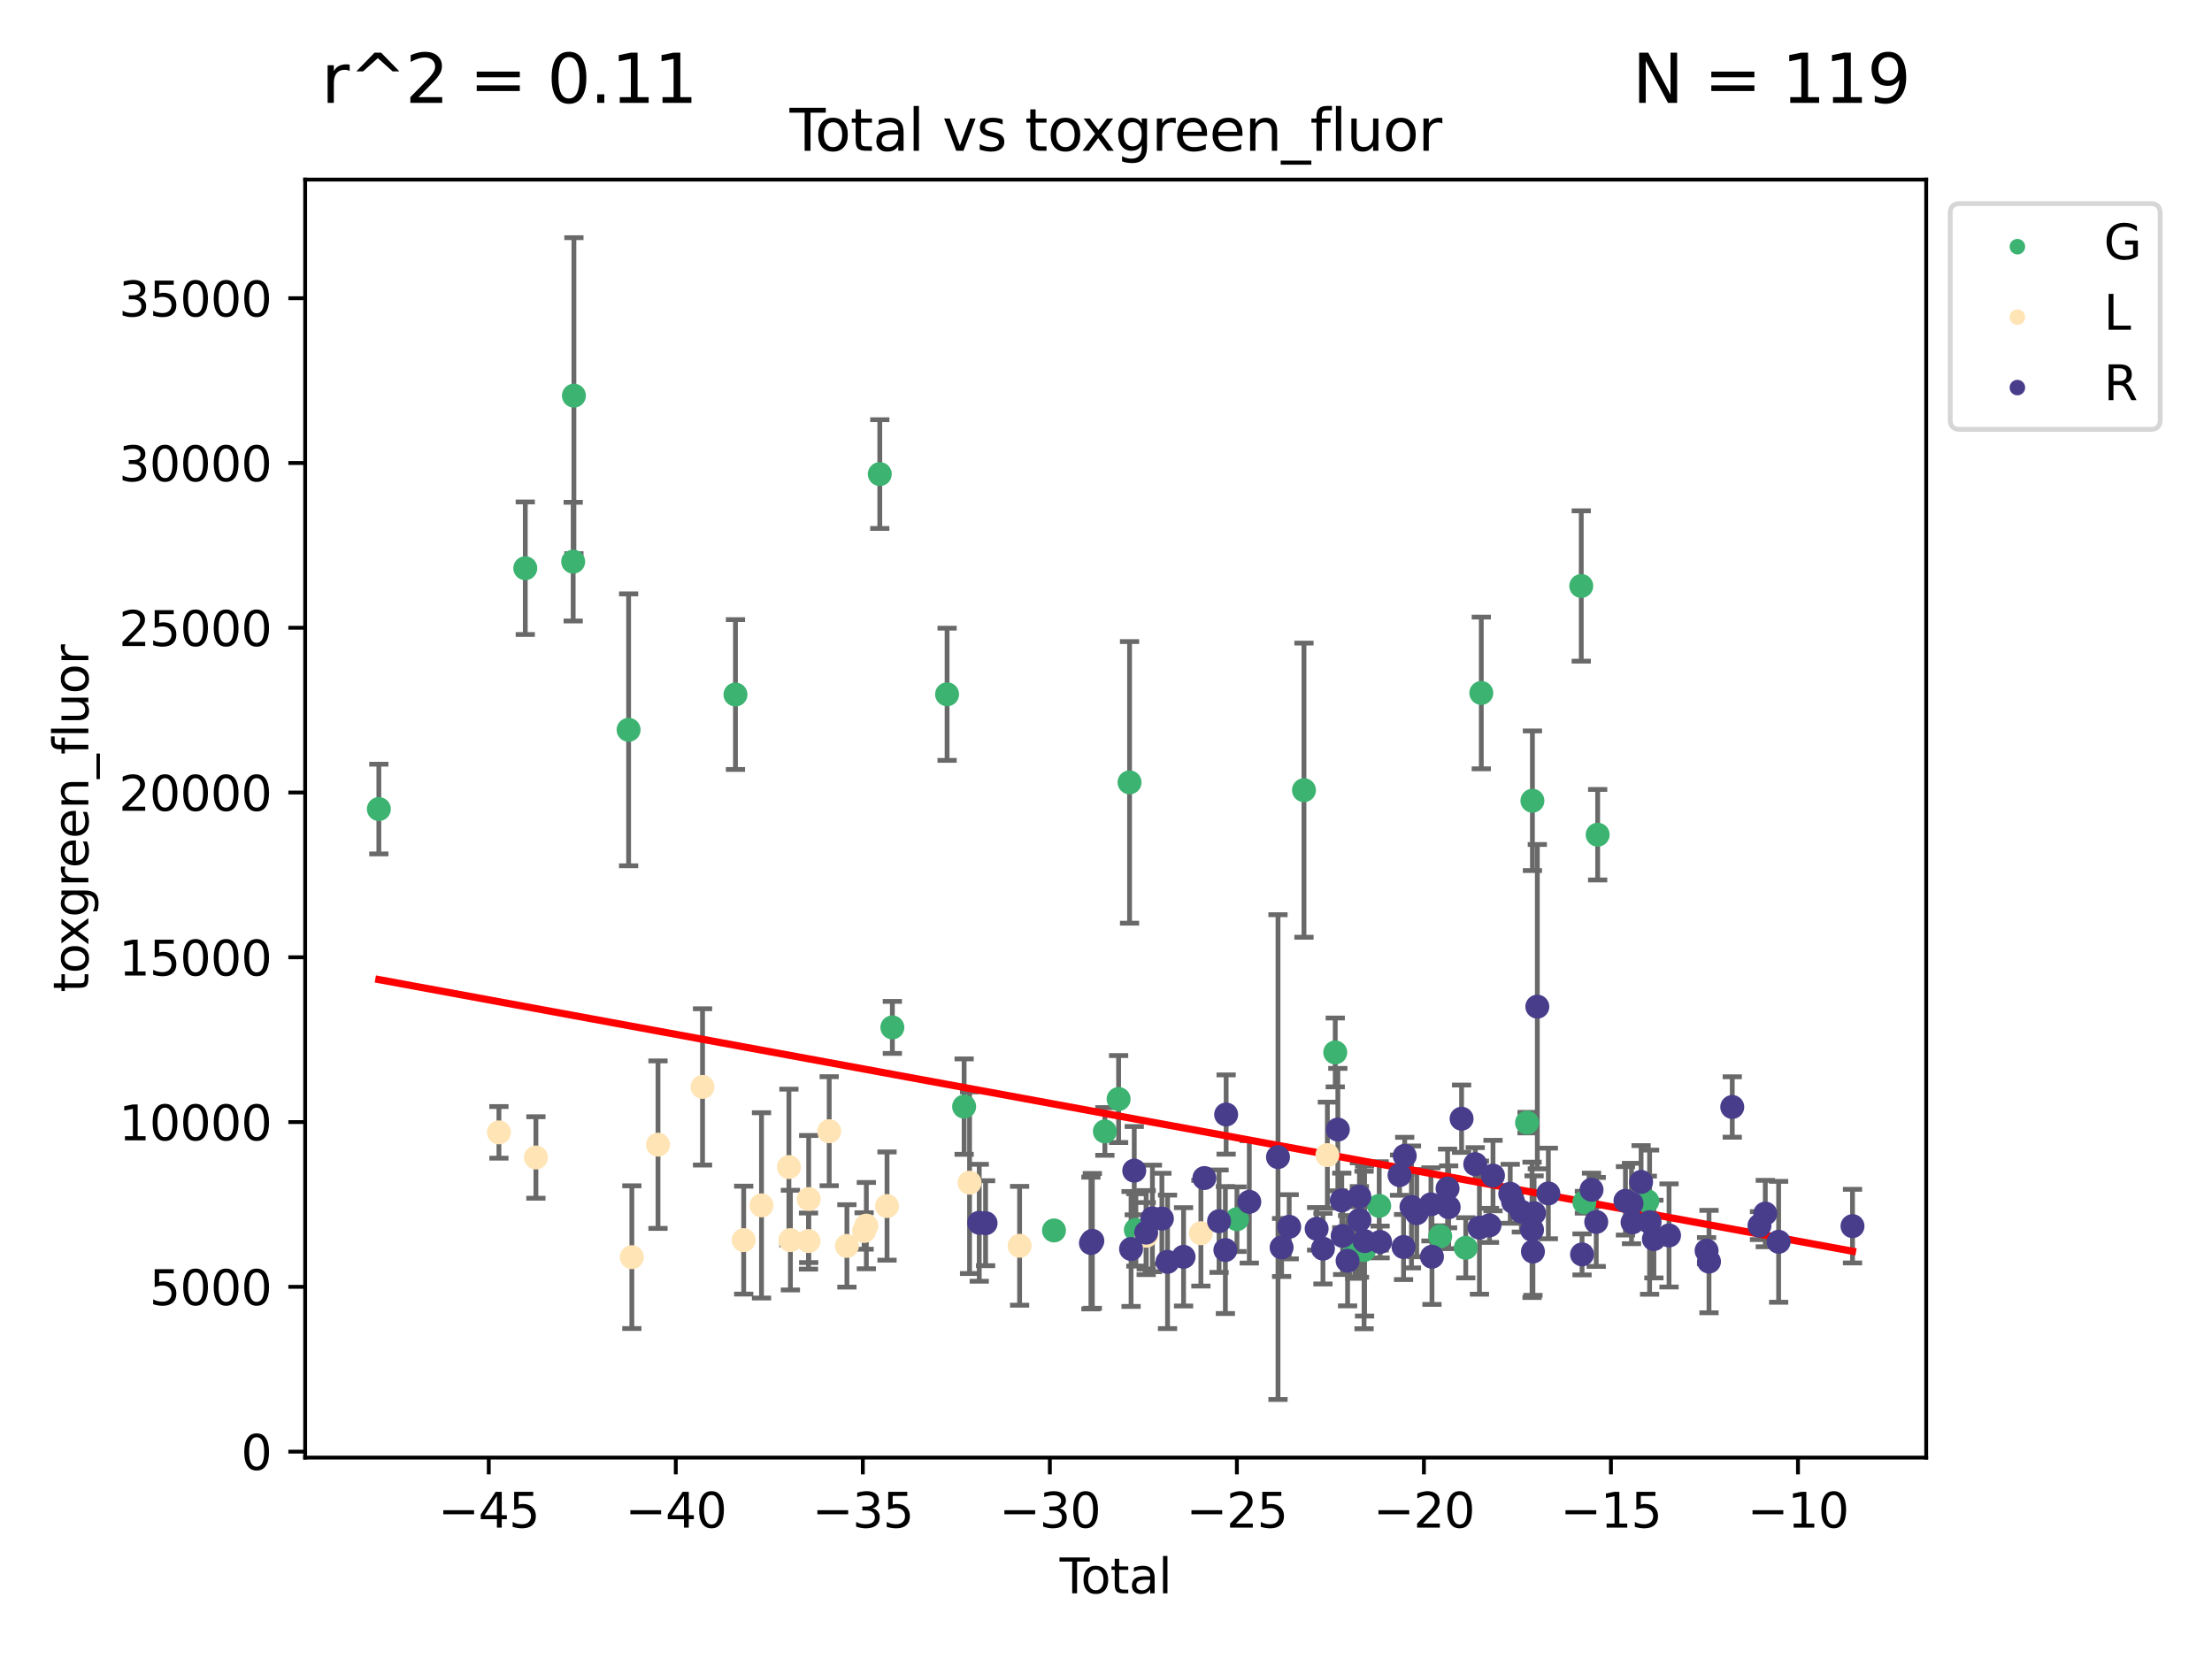 <?xml version="1.0" encoding="utf-8" standalone="no"?>
<!DOCTYPE svg PUBLIC "-//W3C//DTD SVG 1.1//EN"
  "http://www.w3.org/Graphics/SVG/1.1/DTD/svg11.dtd">
<svg xmlns:xlink="http://www.w3.org/1999/xlink" width="460.8pt" height="345.6pt" viewBox="0 0 460.8 345.6" xmlns="http://www.w3.org/2000/svg" version="1.1">
 <defs>
  <style type="text/css">*{stroke-linejoin: round; stroke-linecap: butt}</style>
 </defs>
 <g id="figure_1">
  <g id="patch_1">
   <path d="M 0 345.6 
L 460.8 345.6 
L 460.8 0 
L 0 0 
z
" style="fill: #ffffff"/>
  </g>
  <g id="axes_1">
   <g id="patch_2">
    <path d="M 63.571 303.64 
L 401.26 303.64 
L 401.26 37.411 
L 63.571 37.411 
z
" style="fill: #ffffff"/>
   </g>
   <g id="PathCollection_1">
    <defs>
     <path id="mc4e0c31cf8" d="M 0 1.118 
C 0.297 1.118 0.581 1 0.791 0.791 
C 1 0.581 1.118 0.297 1.118 0 
C 1.118 -0.297 1 -0.581 0.791 -0.791 
C 0.581 -1 0.297 -1.118 0 -1.118 
C -0.297 -1.118 -0.581 -1 -0.791 -0.791 
C -1 -0.581 -1.118 -0.297 -1.118 0 
C -1.118 0.297 -1 0.581 -0.791 0.791 
C -0.581 1 -0.297 1.118 0 1.118 
z
" style="stroke: #3cb371"/>
    </defs>
    <g clip-path="url(#pf42408beaa)">
     <use xlink:href="#mc4e0c31cf8" x="78.921" y="168.543" style="fill: #3cb371; stroke: #3cb371"/>
     <use xlink:href="#mc4e0c31cf8" x="109.427" y="118.372" style="fill: #3cb371; stroke: #3cb371"/>
     <use xlink:href="#mc4e0c31cf8" x="119.404" y="116.998" style="fill: #3cb371; stroke: #3cb371"/>
     <use xlink:href="#mc4e0c31cf8" x="119.556" y="82.424" style="fill: #3cb371; stroke: #3cb371"/>
     <use xlink:href="#mc4e0c31cf8" x="130.95" y="152.034" style="fill: #3cb371; stroke: #3cb371"/>
     <use xlink:href="#mc4e0c31cf8" x="153.212" y="144.683" style="fill: #3cb371; stroke: #3cb371"/>
     <use xlink:href="#mc4e0c31cf8" x="183.277" y="98.758" style="fill: #3cb371; stroke: #3cb371"/>
     <use xlink:href="#mc4e0c31cf8" x="185.895" y="214.027" style="fill: #3cb371; stroke: #3cb371"/>
     <use xlink:href="#mc4e0c31cf8" x="197.296" y="144.633" style="fill: #3cb371; stroke: #3cb371"/>
     <use xlink:href="#mc4e0c31cf8" x="200.847" y="230.524" style="fill: #3cb371; stroke: #3cb371"/>
     <use xlink:href="#mc4e0c31cf8" x="219.565" y="256.323" style="fill: #3cb371; stroke: #3cb371"/>
     <use xlink:href="#mc4e0c31cf8" x="230.166" y="235.699" style="fill: #3cb371; stroke: #3cb371"/>
     <use xlink:href="#mc4e0c31cf8" x="233.027" y="228.95" style="fill: #3cb371; stroke: #3cb371"/>
     <use xlink:href="#mc4e0c31cf8" x="235.308" y="162.98" style="fill: #3cb371; stroke: #3cb371"/>
     <use xlink:href="#mc4e0c31cf8" x="236.621" y="256.212" style="fill: #3cb371; stroke: #3cb371"/>
     <use xlink:href="#mc4e0c31cf8" x="257.68" y="253.98" style="fill: #3cb371; stroke: #3cb371"/>
     <use xlink:href="#mc4e0c31cf8" x="271.641" y="164.607" style="fill: #3cb371; stroke: #3cb371"/>
     <use xlink:href="#mc4e0c31cf8" x="278.156" y="219.241" style="fill: #3cb371; stroke: #3cb371"/>
     <use xlink:href="#mc4e0c31cf8" x="282.247" y="260.531" style="fill: #3cb371; stroke: #3cb371"/>
     <use xlink:href="#mc4e0c31cf8" x="284.161" y="260.397" style="fill: #3cb371; stroke: #3cb371"/>
     <use xlink:href="#mc4e0c31cf8" x="287.314" y="251.208" style="fill: #3cb371; stroke: #3cb371"/>
     <use xlink:href="#mc4e0c31cf8" x="300.02" y="257.539" style="fill: #3cb371; stroke: #3cb371"/>
     <use xlink:href="#mc4e0c31cf8" x="305.343" y="259.942" style="fill: #3cb371; stroke: #3cb371"/>
     <use xlink:href="#mc4e0c31cf8" x="308.58" y="144.354" style="fill: #3cb371; stroke: #3cb371"/>
     <use xlink:href="#mc4e0c31cf8" x="318.112" y="233.862" style="fill: #3cb371; stroke: #3cb371"/>
     <use xlink:href="#mc4e0c31cf8" x="319.232" y="166.808" style="fill: #3cb371; stroke: #3cb371"/>
     <use xlink:href="#mc4e0c31cf8" x="329.405" y="122.07" style="fill: #3cb371; stroke: #3cb371"/>
     <use xlink:href="#mc4e0c31cf8" x="330.054" y="250.45" style="fill: #3cb371; stroke: #3cb371"/>
     <use xlink:href="#mc4e0c31cf8" x="332.824" y="173.884" style="fill: #3cb371; stroke: #3cb371"/>
     <use xlink:href="#mc4e0c31cf8" x="343.167" y="250.223" style="fill: #3cb371; stroke: #3cb371"/>
    </g>
   </g>
   <g id="PathCollection_2">
    <defs>
     <path id="m671355d9ec" d="M 0 1.118 
C 0.297 1.118 0.581 1 0.791 0.791 
C 1 0.581 1.118 0.297 1.118 0 
C 1.118 -0.297 1 -0.581 0.791 -0.791 
C 0.581 -1 0.297 -1.118 0 -1.118 
C -0.297 -1.118 -0.581 -1 -0.791 -0.791 
C -1 -0.581 -1.118 -0.297 -1.118 0 
C -1.118 0.297 -1 0.581 -0.791 0.791 
C -0.581 1 -0.297 1.118 0 1.118 
z
" style="stroke: #ffe4b5"/>
    </defs>
    <g clip-path="url(#pf42408beaa)">
     <use xlink:href="#m671355d9ec" x="103.936" y="235.893" style="fill: #ffe4b5; stroke: #ffe4b5"/>
     <use xlink:href="#m671355d9ec" x="111.64" y="241.122" style="fill: #ffe4b5; stroke: #ffe4b5"/>
     <use xlink:href="#m671355d9ec" x="131.628" y="261.891" style="fill: #ffe4b5; stroke: #ffe4b5"/>
     <use xlink:href="#m671355d9ec" x="137.075" y="238.451" style="fill: #ffe4b5; stroke: #ffe4b5"/>
     <use xlink:href="#m671355d9ec" x="146.351" y="226.42" style="fill: #ffe4b5; stroke: #ffe4b5"/>
     <use xlink:href="#m671355d9ec" x="154.925" y="258.339" style="fill: #ffe4b5; stroke: #ffe4b5"/>
     <use xlink:href="#m671355d9ec" x="158.637" y="251.1" style="fill: #ffe4b5; stroke: #ffe4b5"/>
     <use xlink:href="#m671355d9ec" x="164.345" y="243.121" style="fill: #ffe4b5; stroke: #ffe4b5"/>
     <use xlink:href="#m671355d9ec" x="164.657" y="258.337" style="fill: #ffe4b5; stroke: #ffe4b5"/>
     <use xlink:href="#m671355d9ec" x="168.423" y="258.537" style="fill: #ffe4b5; stroke: #ffe4b5"/>
     <use xlink:href="#m671355d9ec" x="168.465" y="249.782" style="fill: #ffe4b5; stroke: #ffe4b5"/>
     <use xlink:href="#m671355d9ec" x="172.738" y="235.653" style="fill: #ffe4b5; stroke: #ffe4b5"/>
     <use xlink:href="#m671355d9ec" x="176.427" y="259.547" style="fill: #ffe4b5; stroke: #ffe4b5"/>
     <use xlink:href="#m671355d9ec" x="180.011" y="256.436" style="fill: #ffe4b5; stroke: #ffe4b5"/>
     <use xlink:href="#m671355d9ec" x="180.473" y="255.319" style="fill: #ffe4b5; stroke: #ffe4b5"/>
     <use xlink:href="#m671355d9ec" x="184.783" y="251.244" style="fill: #ffe4b5; stroke: #ffe4b5"/>
     <use xlink:href="#m671355d9ec" x="201.977" y="246.374" style="fill: #ffe4b5; stroke: #ffe4b5"/>
     <use xlink:href="#m671355d9ec" x="212.402" y="259.518" style="fill: #ffe4b5; stroke: #ffe4b5"/>
     <use xlink:href="#m671355d9ec" x="238.782" y="257.428" style="fill: #ffe4b5; stroke: #ffe4b5"/>
     <use xlink:href="#m671355d9ec" x="250.169" y="256.902" style="fill: #ffe4b5; stroke: #ffe4b5"/>
     <use xlink:href="#m671355d9ec" x="276.519" y="240.625" style="fill: #ffe4b5; stroke: #ffe4b5"/>
    </g>
   </g>
   <g id="PathCollection_3">
    <defs>
     <path id="m8ae3e14b0d" d="M 0 1.118 
C 0.297 1.118 0.581 1 0.791 0.791 
C 1 0.581 1.118 0.297 1.118 0 
C 1.118 -0.297 1 -0.581 0.791 -0.791 
C 0.581 -1 0.297 -1.118 0 -1.118 
C -0.297 -1.118 -0.581 -1 -0.791 -0.791 
C -1 -0.581 -1.118 -0.297 -1.118 0 
C -1.118 0.297 -1 0.581 -0.791 0.791 
C -0.581 1 -0.297 1.118 0 1.118 
z
" style="stroke: #483d8b"/>
    </defs>
    <g clip-path="url(#pf42408beaa)">
     <use xlink:href="#m8ae3e14b0d" x="203.997" y="254.722" style="fill: #483d8b; stroke: #483d8b"/>
     <use xlink:href="#m8ae3e14b0d" x="205.315" y="254.815" style="fill: #483d8b; stroke: #483d8b"/>
     <use xlink:href="#m8ae3e14b0d" x="227.259" y="258.95" style="fill: #483d8b; stroke: #483d8b"/>
     <use xlink:href="#m8ae3e14b0d" x="227.555" y="258.494" style="fill: #483d8b; stroke: #483d8b"/>
     <use xlink:href="#m8ae3e14b0d" x="235.623" y="260.186" style="fill: #483d8b; stroke: #483d8b"/>
     <use xlink:href="#m8ae3e14b0d" x="236.285" y="243.87" style="fill: #483d8b; stroke: #483d8b"/>
     <use xlink:href="#m8ae3e14b0d" x="238.771" y="256.774" style="fill: #483d8b; stroke: #483d8b"/>
     <use xlink:href="#m8ae3e14b0d" x="240.069" y="253.816" style="fill: #483d8b; stroke: #483d8b"/>
     <use xlink:href="#m8ae3e14b0d" x="242.044" y="253.855" style="fill: #483d8b; stroke: #483d8b"/>
     <use xlink:href="#m8ae3e14b0d" x="243.218" y="262.865" style="fill: #483d8b; stroke: #483d8b"/>
     <use xlink:href="#m8ae3e14b0d" x="246.557" y="261.822" style="fill: #483d8b; stroke: #483d8b"/>
     <use xlink:href="#m8ae3e14b0d" x="250.9" y="245.408" style="fill: #483d8b; stroke: #483d8b"/>
     <use xlink:href="#m8ae3e14b0d" x="253.953" y="254.396" style="fill: #483d8b; stroke: #483d8b"/>
     <use xlink:href="#m8ae3e14b0d" x="255.269" y="260.404" style="fill: #483d8b; stroke: #483d8b"/>
     <use xlink:href="#m8ae3e14b0d" x="255.427" y="232.173" style="fill: #483d8b; stroke: #483d8b"/>
     <use xlink:href="#m8ae3e14b0d" x="260.253" y="250.366" style="fill: #483d8b; stroke: #483d8b"/>
     <use xlink:href="#m8ae3e14b0d" x="266.23" y="241.043" style="fill: #483d8b; stroke: #483d8b"/>
     <use xlink:href="#m8ae3e14b0d" x="266.981" y="259.871" style="fill: #483d8b; stroke: #483d8b"/>
     <use xlink:href="#m8ae3e14b0d" x="268.563" y="255.562" style="fill: #483d8b; stroke: #483d8b"/>
     <use xlink:href="#m8ae3e14b0d" x="274.281" y="255.983" style="fill: #483d8b; stroke: #483d8b"/>
     <use xlink:href="#m8ae3e14b0d" x="275.597" y="260.115" style="fill: #483d8b; stroke: #483d8b"/>
     <use xlink:href="#m8ae3e14b0d" x="278.696" y="235.313" style="fill: #483d8b; stroke: #483d8b"/>
     <use xlink:href="#m8ae3e14b0d" x="279.516" y="250.067" style="fill: #483d8b; stroke: #483d8b"/>
     <use xlink:href="#m8ae3e14b0d" x="279.695" y="257.463" style="fill: #483d8b; stroke: #483d8b"/>
     <use xlink:href="#m8ae3e14b0d" x="280.727" y="262.636" style="fill: #483d8b; stroke: #483d8b"/>
     <use xlink:href="#m8ae3e14b0d" x="283.179" y="249.262" style="fill: #483d8b; stroke: #483d8b"/>
     <use xlink:href="#m8ae3e14b0d" x="283.201" y="254.152" style="fill: #483d8b; stroke: #483d8b"/>
     <use xlink:href="#m8ae3e14b0d" x="284.264" y="258.539" style="fill: #483d8b; stroke: #483d8b"/>
     <use xlink:href="#m8ae3e14b0d" x="287.502" y="258.723" style="fill: #483d8b; stroke: #483d8b"/>
     <use xlink:href="#m8ae3e14b0d" x="291.551" y="244.802" style="fill: #483d8b; stroke: #483d8b"/>
     <use xlink:href="#m8ae3e14b0d" x="292.386" y="259.774" style="fill: #483d8b; stroke: #483d8b"/>
     <use xlink:href="#m8ae3e14b0d" x="292.629" y="240.783" style="fill: #483d8b; stroke: #483d8b"/>
     <use xlink:href="#m8ae3e14b0d" x="294.033" y="251.426" style="fill: #483d8b; stroke: #483d8b"/>
     <use xlink:href="#m8ae3e14b0d" x="295.125" y="252.725" style="fill: #483d8b; stroke: #483d8b"/>
     <use xlink:href="#m8ae3e14b0d" x="298.092" y="250.888" style="fill: #483d8b; stroke: #483d8b"/>
     <use xlink:href="#m8ae3e14b0d" x="298.304" y="261.799" style="fill: #483d8b; stroke: #483d8b"/>
     <use xlink:href="#m8ae3e14b0d" x="301.558" y="247.578" style="fill: #483d8b; stroke: #483d8b"/>
     <use xlink:href="#m8ae3e14b0d" x="301.787" y="251.489" style="fill: #483d8b; stroke: #483d8b"/>
     <use xlink:href="#m8ae3e14b0d" x="304.476" y="233.05" style="fill: #483d8b; stroke: #483d8b"/>
     <use xlink:href="#m8ae3e14b0d" x="307.321" y="242.517" style="fill: #483d8b; stroke: #483d8b"/>
     <use xlink:href="#m8ae3e14b0d" x="308.195" y="255.74" style="fill: #483d8b; stroke: #483d8b"/>
     <use xlink:href="#m8ae3e14b0d" x="310.286" y="255.264" style="fill: #483d8b; stroke: #483d8b"/>
     <use xlink:href="#m8ae3e14b0d" x="311.018" y="244.895" style="fill: #483d8b; stroke: #483d8b"/>
     <use xlink:href="#m8ae3e14b0d" x="314.61" y="248.685" style="fill: #483d8b; stroke: #483d8b"/>
     <use xlink:href="#m8ae3e14b0d" x="315.211" y="250.373" style="fill: #483d8b; stroke: #483d8b"/>
     <use xlink:href="#m8ae3e14b0d" x="316.931" y="252.415" style="fill: #483d8b; stroke: #483d8b"/>
     <use xlink:href="#m8ae3e14b0d" x="319.154" y="256.195" style="fill: #483d8b; stroke: #483d8b"/>
     <use xlink:href="#m8ae3e14b0d" x="319.337" y="260.721" style="fill: #483d8b; stroke: #483d8b"/>
     <use xlink:href="#m8ae3e14b0d" x="319.579" y="252.72" style="fill: #483d8b; stroke: #483d8b"/>
     <use xlink:href="#m8ae3e14b0d" x="320.254" y="209.705" style="fill: #483d8b; stroke: #483d8b"/>
     <use xlink:href="#m8ae3e14b0d" x="322.551" y="248.613" style="fill: #483d8b; stroke: #483d8b"/>
     <use xlink:href="#m8ae3e14b0d" x="329.57" y="261.315" style="fill: #483d8b; stroke: #483d8b"/>
     <use xlink:href="#m8ae3e14b0d" x="331.547" y="247.849" style="fill: #483d8b; stroke: #483d8b"/>
     <use xlink:href="#m8ae3e14b0d" x="332.527" y="254.55" style="fill: #483d8b; stroke: #483d8b"/>
     <use xlink:href="#m8ae3e14b0d" x="338.613" y="250.154" style="fill: #483d8b; stroke: #483d8b"/>
     <use xlink:href="#m8ae3e14b0d" x="339.874" y="250.713" style="fill: #483d8b; stroke: #483d8b"/>
     <use xlink:href="#m8ae3e14b0d" x="340.091" y="254.631" style="fill: #483d8b; stroke: #483d8b"/>
     <use xlink:href="#m8ae3e14b0d" x="341.871" y="246.219" style="fill: #483d8b; stroke: #483d8b"/>
     <use xlink:href="#m8ae3e14b0d" x="343.64" y="254.602" style="fill: #483d8b; stroke: #483d8b"/>
     <use xlink:href="#m8ae3e14b0d" x="344.535" y="258.119" style="fill: #483d8b; stroke: #483d8b"/>
     <use xlink:href="#m8ae3e14b0d" x="347.691" y="257.365" style="fill: #483d8b; stroke: #483d8b"/>
     <use xlink:href="#m8ae3e14b0d" x="355.513" y="260.54" style="fill: #483d8b; stroke: #483d8b"/>
     <use xlink:href="#m8ae3e14b0d" x="356.017" y="262.809" style="fill: #483d8b; stroke: #483d8b"/>
     <use xlink:href="#m8ae3e14b0d" x="360.861" y="230.605" style="fill: #483d8b; stroke: #483d8b"/>
     <use xlink:href="#m8ae3e14b0d" x="366.534" y="255.312" style="fill: #483d8b; stroke: #483d8b"/>
     <use xlink:href="#m8ae3e14b0d" x="367.742" y="252.806" style="fill: #483d8b; stroke: #483d8b"/>
     <use xlink:href="#m8ae3e14b0d" x="370.523" y="258.69" style="fill: #483d8b; stroke: #483d8b"/>
     <use xlink:href="#m8ae3e14b0d" x="385.911" y="255.424" style="fill: #483d8b; stroke: #483d8b"/>
    </g>
   </g>
   <g id="matplotlib.axis_1">
    <g id="xtick_1">
     <g id="line2d_1">
      <defs>
       <path id="me964d231c8" d="M 0 0 
L 0 3.5 
" style="stroke: #000000; stroke-width: 0.8"/>
      </defs>
      <g>
       <use xlink:href="#me964d231c8" x="101.818" y="303.64" style="stroke: #000000; stroke-width: 0.8"/>
      </g>
     </g>
     <g id="text_1">
      <!-- −45 -->
      <g transform="translate(91.266 318.238)scale(0.1 -0.1)">
       <defs>
        <path id="DejaVuSans-2212" d="M 678 2272 
L 4684 2272 
L 4684 1741 
L 678 1741 
L 678 2272 
z
" transform="scale(0.016)"/>
        <path id="DejaVuSans-34" d="M 2419 4116 
L 825 1625 
L 2419 1625 
L 2419 4116 
z
M 2253 4666 
L 3047 4666 
L 3047 1625 
L 3713 1625 
L 3713 1100 
L 3047 1100 
L 3047 0 
L 2419 0 
L 2419 1100 
L 313 1100 
L 313 1709 
L 2253 4666 
z
" transform="scale(0.016)"/>
        <path id="DejaVuSans-35" d="M 691 4666 
L 3169 4666 
L 3169 4134 
L 1269 4134 
L 1269 2991 
Q 1406 3038 1543 3061 
Q 1681 3084 1819 3084 
Q 2600 3084 3056 2656 
Q 3513 2228 3513 1497 
Q 3513 744 3044 326 
Q 2575 -91 1722 -91 
Q 1428 -91 1123 -41 
Q 819 9 494 109 
L 494 744 
Q 775 591 1075 516 
Q 1375 441 1709 441 
Q 2250 441 2565 725 
Q 2881 1009 2881 1497 
Q 2881 1984 2565 2268 
Q 2250 2553 1709 2553 
Q 1456 2553 1204 2497 
Q 953 2441 691 2322 
L 691 4666 
z
" transform="scale(0.016)"/>
       </defs>
       <use xlink:href="#DejaVuSans-2212"/>
       <use xlink:href="#DejaVuSans-34" x="83.789"/>
       <use xlink:href="#DejaVuSans-35" x="147.412"/>
      </g>
     </g>
    </g>
    <g id="xtick_2">
     <g id="line2d_2">
      <g>
       <use xlink:href="#me964d231c8" x="140.78" y="303.64" style="stroke: #000000; stroke-width: 0.8"/>
      </g>
     </g>
     <g id="text_2">
      <!-- −40 -->
      <g transform="translate(130.227 318.238)scale(0.1 -0.1)">
       <defs>
        <path id="DejaVuSans-30" d="M 2034 4250 
Q 1547 4250 1301 3770 
Q 1056 3291 1056 2328 
Q 1056 1369 1301 889 
Q 1547 409 2034 409 
Q 2525 409 2770 889 
Q 3016 1369 3016 2328 
Q 3016 3291 2770 3770 
Q 2525 4250 2034 4250 
z
M 2034 4750 
Q 2819 4750 3233 4129 
Q 3647 3509 3647 2328 
Q 3647 1150 3233 529 
Q 2819 -91 2034 -91 
Q 1250 -91 836 529 
Q 422 1150 422 2328 
Q 422 3509 836 4129 
Q 1250 4750 2034 4750 
z
" transform="scale(0.016)"/>
       </defs>
       <use xlink:href="#DejaVuSans-2212"/>
       <use xlink:href="#DejaVuSans-34" x="83.789"/>
       <use xlink:href="#DejaVuSans-30" x="147.412"/>
      </g>
     </g>
    </g>
    <g id="xtick_3">
     <g id="line2d_3">
      <g>
       <use xlink:href="#me964d231c8" x="179.742" y="303.64" style="stroke: #000000; stroke-width: 0.8"/>
      </g>
     </g>
     <g id="text_3">
      <!-- −35 -->
      <g transform="translate(169.189 318.238)scale(0.1 -0.1)">
       <defs>
        <path id="DejaVuSans-33" d="M 2597 2516 
Q 3050 2419 3304 2112 
Q 3559 1806 3559 1356 
Q 3559 666 3084 287 
Q 2609 -91 1734 -91 
Q 1441 -91 1130 -33 
Q 819 25 488 141 
L 488 750 
Q 750 597 1062 519 
Q 1375 441 1716 441 
Q 2309 441 2620 675 
Q 2931 909 2931 1356 
Q 2931 1769 2642 2001 
Q 2353 2234 1838 2234 
L 1294 2234 
L 1294 2753 
L 1863 2753 
Q 2328 2753 2575 2939 
Q 2822 3125 2822 3475 
Q 2822 3834 2567 4026 
Q 2313 4219 1838 4219 
Q 1578 4219 1281 4162 
Q 984 4106 628 3988 
L 628 4550 
Q 988 4650 1302 4700 
Q 1616 4750 1894 4750 
Q 2613 4750 3031 4423 
Q 3450 4097 3450 3541 
Q 3450 3153 3228 2886 
Q 3006 2619 2597 2516 
z
" transform="scale(0.016)"/>
       </defs>
       <use xlink:href="#DejaVuSans-2212"/>
       <use xlink:href="#DejaVuSans-33" x="83.789"/>
       <use xlink:href="#DejaVuSans-35" x="147.412"/>
      </g>
     </g>
    </g>
    <g id="xtick_4">
     <g id="line2d_4">
      <g>
       <use xlink:href="#me964d231c8" x="218.704" y="303.64" style="stroke: #000000; stroke-width: 0.8"/>
      </g>
     </g>
     <g id="text_4">
      <!-- −30 -->
      <g transform="translate(208.151 318.238)scale(0.1 -0.1)">
       <use xlink:href="#DejaVuSans-2212"/>
       <use xlink:href="#DejaVuSans-33" x="83.789"/>
       <use xlink:href="#DejaVuSans-30" x="147.412"/>
      </g>
     </g>
    </g>
    <g id="xtick_5">
     <g id="line2d_5">
      <g>
       <use xlink:href="#me964d231c8" x="257.665" y="303.64" style="stroke: #000000; stroke-width: 0.8"/>
      </g>
     </g>
     <g id="text_5">
      <!-- −25 -->
      <g transform="translate(247.113 318.238)scale(0.1 -0.1)">
       <defs>
        <path id="DejaVuSans-32" d="M 1228 531 
L 3431 531 
L 3431 0 
L 469 0 
L 469 531 
Q 828 903 1448 1529 
Q 2069 2156 2228 2338 
Q 2531 2678 2651 2914 
Q 2772 3150 2772 3378 
Q 2772 3750 2511 3984 
Q 2250 4219 1831 4219 
Q 1534 4219 1204 4116 
Q 875 4013 500 3803 
L 500 4441 
Q 881 4594 1212 4672 
Q 1544 4750 1819 4750 
Q 2544 4750 2975 4387 
Q 3406 4025 3406 3419 
Q 3406 3131 3298 2873 
Q 3191 2616 2906 2266 
Q 2828 2175 2409 1742 
Q 1991 1309 1228 531 
z
" transform="scale(0.016)"/>
       </defs>
       <use xlink:href="#DejaVuSans-2212"/>
       <use xlink:href="#DejaVuSans-32" x="83.789"/>
       <use xlink:href="#DejaVuSans-35" x="147.412"/>
      </g>
     </g>
    </g>
    <g id="xtick_6">
     <g id="line2d_6">
      <g>
       <use xlink:href="#me964d231c8" x="296.627" y="303.64" style="stroke: #000000; stroke-width: 0.8"/>
      </g>
     </g>
     <g id="text_6">
      <!-- −20 -->
      <g transform="translate(286.075 318.238)scale(0.1 -0.1)">
       <use xlink:href="#DejaVuSans-2212"/>
       <use xlink:href="#DejaVuSans-32" x="83.789"/>
       <use xlink:href="#DejaVuSans-30" x="147.412"/>
      </g>
     </g>
    </g>
    <g id="xtick_7">
     <g id="line2d_7">
      <g>
       <use xlink:href="#me964d231c8" x="335.589" y="303.64" style="stroke: #000000; stroke-width: 0.8"/>
      </g>
     </g>
     <g id="text_7">
      <!-- −15 -->
      <g transform="translate(325.037 318.238)scale(0.1 -0.1)">
       <defs>
        <path id="DejaVuSans-31" d="M 794 531 
L 1825 531 
L 1825 4091 
L 703 3866 
L 703 4441 
L 1819 4666 
L 2450 4666 
L 2450 531 
L 3481 531 
L 3481 0 
L 794 0 
L 794 531 
z
" transform="scale(0.016)"/>
       </defs>
       <use xlink:href="#DejaVuSans-2212"/>
       <use xlink:href="#DejaVuSans-31" x="83.789"/>
       <use xlink:href="#DejaVuSans-35" x="147.412"/>
      </g>
     </g>
    </g>
    <g id="xtick_8">
     <g id="line2d_8">
      <g>
       <use xlink:href="#me964d231c8" x="374.551" y="303.64" style="stroke: #000000; stroke-width: 0.8"/>
      </g>
     </g>
     <g id="text_8">
      <!-- −10 -->
      <g transform="translate(363.999 318.238)scale(0.1 -0.1)">
       <use xlink:href="#DejaVuSans-2212"/>
       <use xlink:href="#DejaVuSans-31" x="83.789"/>
       <use xlink:href="#DejaVuSans-30" x="147.412"/>
      </g>
     </g>
    </g>
    <g id="text_9">
     <!-- Total -->
     <g transform="translate(220.739 331.917)scale(0.1 -0.1)">
      <defs>
       <path id="DejaVuSans-54" d="M -19 4666 
L 3928 4666 
L 3928 4134 
L 2272 4134 
L 2272 0 
L 1638 0 
L 1638 4134 
L -19 4134 
L -19 4666 
z
" transform="scale(0.016)"/>
       <path id="DejaVuSans-6f" d="M 1959 3097 
Q 1497 3097 1228 2736 
Q 959 2375 959 1747 
Q 959 1119 1226 758 
Q 1494 397 1959 397 
Q 2419 397 2687 759 
Q 2956 1122 2956 1747 
Q 2956 2369 2687 2733 
Q 2419 3097 1959 3097 
z
M 1959 3584 
Q 2709 3584 3137 3096 
Q 3566 2609 3566 1747 
Q 3566 888 3137 398 
Q 2709 -91 1959 -91 
Q 1206 -91 779 398 
Q 353 888 353 1747 
Q 353 2609 779 3096 
Q 1206 3584 1959 3584 
z
" transform="scale(0.016)"/>
       <path id="DejaVuSans-74" d="M 1172 4494 
L 1172 3500 
L 2356 3500 
L 2356 3053 
L 1172 3053 
L 1172 1153 
Q 1172 725 1289 603 
Q 1406 481 1766 481 
L 2356 481 
L 2356 0 
L 1766 0 
Q 1100 0 847 248 
Q 594 497 594 1153 
L 594 3053 
L 172 3053 
L 172 3500 
L 594 3500 
L 594 4494 
L 1172 4494 
z
" transform="scale(0.016)"/>
       <path id="DejaVuSans-61" d="M 2194 1759 
Q 1497 1759 1228 1600 
Q 959 1441 959 1056 
Q 959 750 1161 570 
Q 1363 391 1709 391 
Q 2188 391 2477 730 
Q 2766 1069 2766 1631 
L 2766 1759 
L 2194 1759 
z
M 3341 1997 
L 3341 0 
L 2766 0 
L 2766 531 
Q 2569 213 2275 61 
Q 1981 -91 1556 -91 
Q 1019 -91 701 211 
Q 384 513 384 1019 
Q 384 1609 779 1909 
Q 1175 2209 1959 2209 
L 2766 2209 
L 2766 2266 
Q 2766 2663 2505 2880 
Q 2244 3097 1772 3097 
Q 1472 3097 1187 3025 
Q 903 2953 641 2809 
L 641 3341 
Q 956 3463 1253 3523 
Q 1550 3584 1831 3584 
Q 2591 3584 2966 3190 
Q 3341 2797 3341 1997 
z
" transform="scale(0.016)"/>
       <path id="DejaVuSans-6c" d="M 603 4863 
L 1178 4863 
L 1178 0 
L 603 0 
L 603 4863 
z
" transform="scale(0.016)"/>
      </defs>
      <use xlink:href="#DejaVuSans-54"/>
      <use xlink:href="#DejaVuSans-6f" x="44.084"/>
      <use xlink:href="#DejaVuSans-74" x="105.266"/>
      <use xlink:href="#DejaVuSans-61" x="144.475"/>
      <use xlink:href="#DejaVuSans-6c" x="205.754"/>
     </g>
    </g>
   </g>
   <g id="matplotlib.axis_2">
    <g id="ytick_1">
     <g id="line2d_9">
      <defs>
       <path id="madc9d68d70" d="M 0 0 
L -3.5 0 
" style="stroke: #000000; stroke-width: 0.8"/>
      </defs>
      <g>
       <use xlink:href="#madc9d68d70" x="63.571" y="302.397" style="stroke: #000000; stroke-width: 0.8"/>
      </g>
     </g>
     <g id="text_10">
      <!-- 0 -->
      <g transform="translate(50.209 306.196)scale(0.1 -0.1)">
       <use xlink:href="#DejaVuSans-30"/>
      </g>
     </g>
    </g>
    <g id="ytick_2">
     <g id="line2d_10">
      <g>
       <use xlink:href="#madc9d68d70" x="63.571" y="268.072" style="stroke: #000000; stroke-width: 0.8"/>
      </g>
     </g>
     <g id="text_11">
      <!-- 5000 -->
      <g transform="translate(31.121 271.872)scale(0.1 -0.1)">
       <use xlink:href="#DejaVuSans-35"/>
       <use xlink:href="#DejaVuSans-30" x="63.623"/>
       <use xlink:href="#DejaVuSans-30" x="127.246"/>
       <use xlink:href="#DejaVuSans-30" x="190.869"/>
      </g>
     </g>
    </g>
    <g id="ytick_3">
     <g id="line2d_11">
      <g>
       <use xlink:href="#madc9d68d70" x="63.571" y="233.748" style="stroke: #000000; stroke-width: 0.8"/>
      </g>
     </g>
     <g id="text_12">
      <!-- 10000 -->
      <g transform="translate(24.759 237.547)scale(0.1 -0.1)">
       <use xlink:href="#DejaVuSans-31"/>
       <use xlink:href="#DejaVuSans-30" x="63.623"/>
       <use xlink:href="#DejaVuSans-30" x="127.246"/>
       <use xlink:href="#DejaVuSans-30" x="190.869"/>
       <use xlink:href="#DejaVuSans-30" x="254.492"/>
      </g>
     </g>
    </g>
    <g id="ytick_4">
     <g id="line2d_12">
      <g>
       <use xlink:href="#madc9d68d70" x="63.571" y="199.423" style="stroke: #000000; stroke-width: 0.8"/>
      </g>
     </g>
     <g id="text_13">
      <!-- 15000 -->
      <g transform="translate(24.759 203.222)scale(0.1 -0.1)">
       <use xlink:href="#DejaVuSans-31"/>
       <use xlink:href="#DejaVuSans-35" x="63.623"/>
       <use xlink:href="#DejaVuSans-30" x="127.246"/>
       <use xlink:href="#DejaVuSans-30" x="190.869"/>
       <use xlink:href="#DejaVuSans-30" x="254.492"/>
      </g>
     </g>
    </g>
    <g id="ytick_5">
     <g id="line2d_13">
      <g>
       <use xlink:href="#madc9d68d70" x="63.571" y="165.098" style="stroke: #000000; stroke-width: 0.8"/>
      </g>
     </g>
     <g id="text_14">
      <!-- 20000 -->
      <g transform="translate(24.759 168.898)scale(0.1 -0.1)">
       <use xlink:href="#DejaVuSans-32"/>
       <use xlink:href="#DejaVuSans-30" x="63.623"/>
       <use xlink:href="#DejaVuSans-30" x="127.246"/>
       <use xlink:href="#DejaVuSans-30" x="190.869"/>
       <use xlink:href="#DejaVuSans-30" x="254.492"/>
      </g>
     </g>
    </g>
    <g id="ytick_6">
     <g id="line2d_14">
      <g>
       <use xlink:href="#madc9d68d70" x="63.571" y="130.774" style="stroke: #000000; stroke-width: 0.8"/>
      </g>
     </g>
     <g id="text_15">
      <!-- 25000 -->
      <g transform="translate(24.759 134.573)scale(0.1 -0.1)">
       <use xlink:href="#DejaVuSans-32"/>
       <use xlink:href="#DejaVuSans-35" x="63.623"/>
       <use xlink:href="#DejaVuSans-30" x="127.246"/>
       <use xlink:href="#DejaVuSans-30" x="190.869"/>
       <use xlink:href="#DejaVuSans-30" x="254.492"/>
      </g>
     </g>
    </g>
    <g id="ytick_7">
     <g id="line2d_15">
      <g>
       <use xlink:href="#madc9d68d70" x="63.571" y="96.449" style="stroke: #000000; stroke-width: 0.8"/>
      </g>
     </g>
     <g id="text_16">
      <!-- 30000 -->
      <g transform="translate(24.759 100.248)scale(0.1 -0.1)">
       <use xlink:href="#DejaVuSans-33"/>
       <use xlink:href="#DejaVuSans-30" x="63.623"/>
       <use xlink:href="#DejaVuSans-30" x="127.246"/>
       <use xlink:href="#DejaVuSans-30" x="190.869"/>
       <use xlink:href="#DejaVuSans-30" x="254.492"/>
      </g>
     </g>
    </g>
    <g id="ytick_8">
     <g id="line2d_16">
      <g>
       <use xlink:href="#madc9d68d70" x="63.571" y="62.124" style="stroke: #000000; stroke-width: 0.8"/>
      </g>
     </g>
     <g id="text_17">
      <!-- 35000 -->
      <g transform="translate(24.759 65.923)scale(0.1 -0.1)">
       <use xlink:href="#DejaVuSans-33"/>
       <use xlink:href="#DejaVuSans-35" x="63.623"/>
       <use xlink:href="#DejaVuSans-30" x="127.246"/>
       <use xlink:href="#DejaVuSans-30" x="190.869"/>
       <use xlink:href="#DejaVuSans-30" x="254.492"/>
      </g>
     </g>
    </g>
    <g id="text_18">
     <!-- toxgreen_fluor -->
     <g transform="translate(18.401 206.72)rotate(-90)scale(0.1 -0.1)">
      <defs>
       <path id="DejaVuSans-78" d="M 3513 3500 
L 2247 1797 
L 3578 0 
L 2900 0 
L 1881 1375 
L 863 0 
L 184 0 
L 1544 1831 
L 300 3500 
L 978 3500 
L 1906 2253 
L 2834 3500 
L 3513 3500 
z
" transform="scale(0.016)"/>
       <path id="DejaVuSans-67" d="M 2906 1791 
Q 2906 2416 2648 2759 
Q 2391 3103 1925 3103 
Q 1463 3103 1205 2759 
Q 947 2416 947 1791 
Q 947 1169 1205 825 
Q 1463 481 1925 481 
Q 2391 481 2648 825 
Q 2906 1169 2906 1791 
z
M 3481 434 
Q 3481 -459 3084 -895 
Q 2688 -1331 1869 -1331 
Q 1566 -1331 1297 -1286 
Q 1028 -1241 775 -1147 
L 775 -588 
Q 1028 -725 1275 -790 
Q 1522 -856 1778 -856 
Q 2344 -856 2625 -561 
Q 2906 -266 2906 331 
L 2906 616 
Q 2728 306 2450 153 
Q 2172 0 1784 0 
Q 1141 0 747 490 
Q 353 981 353 1791 
Q 353 2603 747 3093 
Q 1141 3584 1784 3584 
Q 2172 3584 2450 3431 
Q 2728 3278 2906 2969 
L 2906 3500 
L 3481 3500 
L 3481 434 
z
" transform="scale(0.016)"/>
       <path id="DejaVuSans-72" d="M 2631 2963 
Q 2534 3019 2420 3045 
Q 2306 3072 2169 3072 
Q 1681 3072 1420 2755 
Q 1159 2438 1159 1844 
L 1159 0 
L 581 0 
L 581 3500 
L 1159 3500 
L 1159 2956 
Q 1341 3275 1631 3429 
Q 1922 3584 2338 3584 
Q 2397 3584 2469 3576 
Q 2541 3569 2628 3553 
L 2631 2963 
z
" transform="scale(0.016)"/>
       <path id="DejaVuSans-65" d="M 3597 1894 
L 3597 1613 
L 953 1613 
Q 991 1019 1311 708 
Q 1631 397 2203 397 
Q 2534 397 2845 478 
Q 3156 559 3463 722 
L 3463 178 
Q 3153 47 2828 -22 
Q 2503 -91 2169 -91 
Q 1331 -91 842 396 
Q 353 884 353 1716 
Q 353 2575 817 3079 
Q 1281 3584 2069 3584 
Q 2775 3584 3186 3129 
Q 3597 2675 3597 1894 
z
M 3022 2063 
Q 3016 2534 2758 2815 
Q 2500 3097 2075 3097 
Q 1594 3097 1305 2825 
Q 1016 2553 972 2059 
L 3022 2063 
z
" transform="scale(0.016)"/>
       <path id="DejaVuSans-6e" d="M 3513 2113 
L 3513 0 
L 2938 0 
L 2938 2094 
Q 2938 2591 2744 2837 
Q 2550 3084 2163 3084 
Q 1697 3084 1428 2787 
Q 1159 2491 1159 1978 
L 1159 0 
L 581 0 
L 581 3500 
L 1159 3500 
L 1159 2956 
Q 1366 3272 1645 3428 
Q 1925 3584 2291 3584 
Q 2894 3584 3203 3211 
Q 3513 2838 3513 2113 
z
" transform="scale(0.016)"/>
       <path id="DejaVuSans-5f" d="M 3263 -1063 
L 3263 -1509 
L -63 -1509 
L -63 -1063 
L 3263 -1063 
z
" transform="scale(0.016)"/>
       <path id="DejaVuSans-66" d="M 2375 4863 
L 2375 4384 
L 1825 4384 
Q 1516 4384 1395 4259 
Q 1275 4134 1275 3809 
L 1275 3500 
L 2222 3500 
L 2222 3053 
L 1275 3053 
L 1275 0 
L 697 0 
L 697 3053 
L 147 3053 
L 147 3500 
L 697 3500 
L 697 3744 
Q 697 4328 969 4595 
Q 1241 4863 1831 4863 
L 2375 4863 
z
" transform="scale(0.016)"/>
       <path id="DejaVuSans-75" d="M 544 1381 
L 544 3500 
L 1119 3500 
L 1119 1403 
Q 1119 906 1312 657 
Q 1506 409 1894 409 
Q 2359 409 2629 706 
Q 2900 1003 2900 1516 
L 2900 3500 
L 3475 3500 
L 3475 0 
L 2900 0 
L 2900 538 
Q 2691 219 2414 64 
Q 2138 -91 1772 -91 
Q 1169 -91 856 284 
Q 544 659 544 1381 
z
M 1991 3584 
L 1991 3584 
z
" transform="scale(0.016)"/>
      </defs>
      <use xlink:href="#DejaVuSans-74"/>
      <use xlink:href="#DejaVuSans-6f" x="39.209"/>
      <use xlink:href="#DejaVuSans-78" x="97.266"/>
      <use xlink:href="#DejaVuSans-67" x="156.445"/>
      <use xlink:href="#DejaVuSans-72" x="219.922"/>
      <use xlink:href="#DejaVuSans-65" x="258.785"/>
      <use xlink:href="#DejaVuSans-65" x="320.309"/>
      <use xlink:href="#DejaVuSans-6e" x="381.832"/>
      <use xlink:href="#DejaVuSans-5f" x="445.211"/>
      <use xlink:href="#DejaVuSans-66" x="495.211"/>
      <use xlink:href="#DejaVuSans-6c" x="530.416"/>
      <use xlink:href="#DejaVuSans-75" x="558.199"/>
      <use xlink:href="#DejaVuSans-6f" x="621.578"/>
      <use xlink:href="#DejaVuSans-72" x="682.76"/>
     </g>
    </g>
   </g>
   <g id="LineCollection_1">
    <path d="M 78.921 177.89 
L 78.921 159.196 
" clip-path="url(#pf42408beaa)" style="fill: none; stroke: #696969"/>
    <path d="M 109.427 132.18 
L 109.427 104.564 
" clip-path="url(#pf42408beaa)" style="fill: none; stroke: #696969"/>
    <path d="M 119.404 129.362 
L 119.404 104.635 
" clip-path="url(#pf42408beaa)" style="fill: none; stroke: #696969"/>
    <path d="M 119.556 115.336 
L 119.556 49.513 
" clip-path="url(#pf42408beaa)" style="fill: none; stroke: #696969"/>
    <path d="M 130.95 180.355 
L 130.95 123.714 
" clip-path="url(#pf42408beaa)" style="fill: none; stroke: #696969"/>
    <path d="M 153.212 160.29 
L 153.212 129.076 
" clip-path="url(#pf42408beaa)" style="fill: none; stroke: #696969"/>
    <path d="M 183.277 110.078 
L 183.277 87.438 
" clip-path="url(#pf42408beaa)" style="fill: none; stroke: #696969"/>
    <path d="M 185.895 219.448 
L 185.895 208.605 
" clip-path="url(#pf42408beaa)" style="fill: none; stroke: #696969"/>
    <path d="M 197.296 158.402 
L 197.296 130.863 
" clip-path="url(#pf42408beaa)" style="fill: none; stroke: #696969"/>
    <path d="M 200.847 240.462 
L 200.847 220.586 
" clip-path="url(#pf42408beaa)" style="fill: none; stroke: #696969"/>
    <path d="M 219.565 257.177 
L 219.565 255.469 
" clip-path="url(#pf42408beaa)" style="fill: none; stroke: #696969"/>
    <path d="M 230.166 240.667 
L 230.166 230.731 
" clip-path="url(#pf42408beaa)" style="fill: none; stroke: #696969"/>
    <path d="M 233.027 238.008 
L 233.027 219.893 
" clip-path="url(#pf42408beaa)" style="fill: none; stroke: #696969"/>
    <path d="M 235.308 192.313 
L 235.308 133.648 
" clip-path="url(#pf42408beaa)" style="fill: none; stroke: #696969"/>
    <path d="M 236.621 263.751 
L 236.621 248.673 
" clip-path="url(#pf42408beaa)" style="fill: none; stroke: #696969"/>
    <path d="M 257.68 260.705 
L 257.68 247.255 
" clip-path="url(#pf42408beaa)" style="fill: none; stroke: #696969"/>
    <path d="M 271.641 195.243 
L 271.641 133.97 
" clip-path="url(#pf42408beaa)" style="fill: none; stroke: #696969"/>
    <path d="M 278.156 226.41 
L 278.156 212.072 
" clip-path="url(#pf42408beaa)" style="fill: none; stroke: #696969"/>
    <path d="M 282.247 266.301 
L 282.247 254.76 
" clip-path="url(#pf42408beaa)" style="fill: none; stroke: #696969"/>
    <path d="M 284.161 276.801 
L 284.161 243.993 
" clip-path="url(#pf42408beaa)" style="fill: none; stroke: #696969"/>
    <path d="M 287.314 260.411 
L 287.314 242.005 
" clip-path="url(#pf42408beaa)" style="fill: none; stroke: #696969"/>
    <path d="M 300.02 259.729 
L 300.02 255.349 
" clip-path="url(#pf42408beaa)" style="fill: none; stroke: #696969"/>
    <path d="M 305.343 266.209 
L 305.343 253.675 
" clip-path="url(#pf42408beaa)" style="fill: none; stroke: #696969"/>
    <path d="M 308.58 160.154 
L 308.58 128.553 
" clip-path="url(#pf42408beaa)" style="fill: none; stroke: #696969"/>
    <path d="M 318.112 236.006 
L 318.112 231.719 
" clip-path="url(#pf42408beaa)" style="fill: none; stroke: #696969"/>
    <path d="M 319.232 181.349 
L 319.232 152.267 
" clip-path="url(#pf42408beaa)" style="fill: none; stroke: #696969"/>
    <path d="M 329.405 137.727 
L 329.405 106.413 
" clip-path="url(#pf42408beaa)" style="fill: none; stroke: #696969"/>
    <path d="M 330.054 252.724 
L 330.054 248.176 
" clip-path="url(#pf42408beaa)" style="fill: none; stroke: #696969"/>
    <path d="M 332.824 183.314 
L 332.824 164.454 
" clip-path="url(#pf42408beaa)" style="fill: none; stroke: #696969"/>
    <path d="M 343.167 255.445 
L 343.167 245 
" clip-path="url(#pf42408beaa)" style="fill: none; stroke: #696969"/>
   </g>
   <g id="line2d_17">
    <defs>
     <path id="m1f34973e74" d="M 2 0 
L -2 -0 
" style="stroke: #696969"/>
    </defs>
    <g clip-path="url(#pf42408beaa)">
     <use xlink:href="#m1f34973e74" x="78.921" y="177.89" style="fill: #696969; stroke: #696969"/>
     <use xlink:href="#m1f34973e74" x="109.427" y="132.18" style="fill: #696969; stroke: #696969"/>
     <use xlink:href="#m1f34973e74" x="119.404" y="129.362" style="fill: #696969; stroke: #696969"/>
     <use xlink:href="#m1f34973e74" x="119.556" y="115.336" style="fill: #696969; stroke: #696969"/>
     <use xlink:href="#m1f34973e74" x="130.95" y="180.355" style="fill: #696969; stroke: #696969"/>
     <use xlink:href="#m1f34973e74" x="153.212" y="160.29" style="fill: #696969; stroke: #696969"/>
     <use xlink:href="#m1f34973e74" x="183.277" y="110.078" style="fill: #696969; stroke: #696969"/>
     <use xlink:href="#m1f34973e74" x="185.895" y="219.448" style="fill: #696969; stroke: #696969"/>
     <use xlink:href="#m1f34973e74" x="197.296" y="158.402" style="fill: #696969; stroke: #696969"/>
     <use xlink:href="#m1f34973e74" x="200.847" y="240.462" style="fill: #696969; stroke: #696969"/>
     <use xlink:href="#m1f34973e74" x="219.565" y="257.177" style="fill: #696969; stroke: #696969"/>
     <use xlink:href="#m1f34973e74" x="230.166" y="240.667" style="fill: #696969; stroke: #696969"/>
     <use xlink:href="#m1f34973e74" x="233.027" y="238.008" style="fill: #696969; stroke: #696969"/>
     <use xlink:href="#m1f34973e74" x="235.308" y="192.313" style="fill: #696969; stroke: #696969"/>
     <use xlink:href="#m1f34973e74" x="236.621" y="263.751" style="fill: #696969; stroke: #696969"/>
     <use xlink:href="#m1f34973e74" x="257.68" y="260.705" style="fill: #696969; stroke: #696969"/>
     <use xlink:href="#m1f34973e74" x="271.641" y="195.243" style="fill: #696969; stroke: #696969"/>
     <use xlink:href="#m1f34973e74" x="278.156" y="226.41" style="fill: #696969; stroke: #696969"/>
     <use xlink:href="#m1f34973e74" x="282.247" y="266.301" style="fill: #696969; stroke: #696969"/>
     <use xlink:href="#m1f34973e74" x="284.161" y="276.801" style="fill: #696969; stroke: #696969"/>
     <use xlink:href="#m1f34973e74" x="287.314" y="260.411" style="fill: #696969; stroke: #696969"/>
     <use xlink:href="#m1f34973e74" x="300.02" y="259.729" style="fill: #696969; stroke: #696969"/>
     <use xlink:href="#m1f34973e74" x="305.343" y="266.209" style="fill: #696969; stroke: #696969"/>
     <use xlink:href="#m1f34973e74" x="308.58" y="160.154" style="fill: #696969; stroke: #696969"/>
     <use xlink:href="#m1f34973e74" x="318.112" y="236.006" style="fill: #696969; stroke: #696969"/>
     <use xlink:href="#m1f34973e74" x="319.232" y="181.349" style="fill: #696969; stroke: #696969"/>
     <use xlink:href="#m1f34973e74" x="329.405" y="137.727" style="fill: #696969; stroke: #696969"/>
     <use xlink:href="#m1f34973e74" x="330.054" y="252.724" style="fill: #696969; stroke: #696969"/>
     <use xlink:href="#m1f34973e74" x="332.824" y="183.314" style="fill: #696969; stroke: #696969"/>
     <use xlink:href="#m1f34973e74" x="343.167" y="255.445" style="fill: #696969; stroke: #696969"/>
    </g>
   </g>
   <g id="line2d_18">
    <g clip-path="url(#pf42408beaa)">
     <use xlink:href="#m1f34973e74" x="78.921" y="159.196" style="fill: #696969; stroke: #696969"/>
     <use xlink:href="#m1f34973e74" x="109.427" y="104.564" style="fill: #696969; stroke: #696969"/>
     <use xlink:href="#m1f34973e74" x="119.404" y="104.635" style="fill: #696969; stroke: #696969"/>
     <use xlink:href="#m1f34973e74" x="119.556" y="49.513" style="fill: #696969; stroke: #696969"/>
     <use xlink:href="#m1f34973e74" x="130.95" y="123.714" style="fill: #696969; stroke: #696969"/>
     <use xlink:href="#m1f34973e74" x="153.212" y="129.076" style="fill: #696969; stroke: #696969"/>
     <use xlink:href="#m1f34973e74" x="183.277" y="87.438" style="fill: #696969; stroke: #696969"/>
     <use xlink:href="#m1f34973e74" x="185.895" y="208.605" style="fill: #696969; stroke: #696969"/>
     <use xlink:href="#m1f34973e74" x="197.296" y="130.863" style="fill: #696969; stroke: #696969"/>
     <use xlink:href="#m1f34973e74" x="200.847" y="220.586" style="fill: #696969; stroke: #696969"/>
     <use xlink:href="#m1f34973e74" x="219.565" y="255.469" style="fill: #696969; stroke: #696969"/>
     <use xlink:href="#m1f34973e74" x="230.166" y="230.731" style="fill: #696969; stroke: #696969"/>
     <use xlink:href="#m1f34973e74" x="233.027" y="219.893" style="fill: #696969; stroke: #696969"/>
     <use xlink:href="#m1f34973e74" x="235.308" y="133.648" style="fill: #696969; stroke: #696969"/>
     <use xlink:href="#m1f34973e74" x="236.621" y="248.673" style="fill: #696969; stroke: #696969"/>
     <use xlink:href="#m1f34973e74" x="257.68" y="247.255" style="fill: #696969; stroke: #696969"/>
     <use xlink:href="#m1f34973e74" x="271.641" y="133.97" style="fill: #696969; stroke: #696969"/>
     <use xlink:href="#m1f34973e74" x="278.156" y="212.072" style="fill: #696969; stroke: #696969"/>
     <use xlink:href="#m1f34973e74" x="282.247" y="254.76" style="fill: #696969; stroke: #696969"/>
     <use xlink:href="#m1f34973e74" x="284.161" y="243.993" style="fill: #696969; stroke: #696969"/>
     <use xlink:href="#m1f34973e74" x="287.314" y="242.005" style="fill: #696969; stroke: #696969"/>
     <use xlink:href="#m1f34973e74" x="300.02" y="255.349" style="fill: #696969; stroke: #696969"/>
     <use xlink:href="#m1f34973e74" x="305.343" y="253.675" style="fill: #696969; stroke: #696969"/>
     <use xlink:href="#m1f34973e74" x="308.58" y="128.553" style="fill: #696969; stroke: #696969"/>
     <use xlink:href="#m1f34973e74" x="318.112" y="231.719" style="fill: #696969; stroke: #696969"/>
     <use xlink:href="#m1f34973e74" x="319.232" y="152.267" style="fill: #696969; stroke: #696969"/>
     <use xlink:href="#m1f34973e74" x="329.405" y="106.413" style="fill: #696969; stroke: #696969"/>
     <use xlink:href="#m1f34973e74" x="330.054" y="248.176" style="fill: #696969; stroke: #696969"/>
     <use xlink:href="#m1f34973e74" x="332.824" y="164.454" style="fill: #696969; stroke: #696969"/>
     <use xlink:href="#m1f34973e74" x="343.167" y="245" style="fill: #696969; stroke: #696969"/>
    </g>
   </g>
   <g id="LineCollection_2">
    <path d="M 103.936 241.271 
L 103.936 230.515 
" clip-path="url(#pf42408beaa)" style="fill: none; stroke: #696969"/>
    <path d="M 111.64 249.609 
L 111.64 232.635 
" clip-path="url(#pf42408beaa)" style="fill: none; stroke: #696969"/>
    <path d="M 131.628 276.755 
L 131.628 247.027 
" clip-path="url(#pf42408beaa)" style="fill: none; stroke: #696969"/>
    <path d="M 137.075 255.899 
L 137.075 221.003 
" clip-path="url(#pf42408beaa)" style="fill: none; stroke: #696969"/>
    <path d="M 146.351 242.699 
L 146.351 210.141 
" clip-path="url(#pf42408beaa)" style="fill: none; stroke: #696969"/>
    <path d="M 154.925 269.577 
L 154.925 247.101 
" clip-path="url(#pf42408beaa)" style="fill: none; stroke: #696969"/>
    <path d="M 158.637 270.402 
L 158.637 231.799 
" clip-path="url(#pf42408beaa)" style="fill: none; stroke: #696969"/>
    <path d="M 164.345 259.35 
L 164.345 226.892 
" clip-path="url(#pf42408beaa)" style="fill: none; stroke: #696969"/>
    <path d="M 164.657 268.719 
L 164.657 247.954 
" clip-path="url(#pf42408beaa)" style="fill: none; stroke: #696969"/>
    <path d="M 168.423 264.38 
L 168.423 252.693 
" clip-path="url(#pf42408beaa)" style="fill: none; stroke: #696969"/>
    <path d="M 168.465 263.019 
L 168.465 236.545 
" clip-path="url(#pf42408beaa)" style="fill: none; stroke: #696969"/>
    <path d="M 172.738 247.011 
L 172.738 224.294 
" clip-path="url(#pf42408beaa)" style="fill: none; stroke: #696969"/>
    <path d="M 176.427 268.128 
L 176.427 250.966 
" clip-path="url(#pf42408beaa)" style="fill: none; stroke: #696969"/>
    <path d="M 180.011 260.233 
L 180.011 252.639 
" clip-path="url(#pf42408beaa)" style="fill: none; stroke: #696969"/>
    <path d="M 180.473 264.308 
L 180.473 246.33 
" clip-path="url(#pf42408beaa)" style="fill: none; stroke: #696969"/>
    <path d="M 184.783 262.515 
L 184.783 239.973 
" clip-path="url(#pf42408beaa)" style="fill: none; stroke: #696969"/>
    <path d="M 201.977 265.297 
L 201.977 227.452 
" clip-path="url(#pf42408beaa)" style="fill: none; stroke: #696969"/>
    <path d="M 212.402 271.898 
L 212.402 247.139 
" clip-path="url(#pf42408beaa)" style="fill: none; stroke: #696969"/>
    <path d="M 238.782 264.345 
L 238.782 250.512 
" clip-path="url(#pf42408beaa)" style="fill: none; stroke: #696969"/>
    <path d="M 250.169 267.908 
L 250.169 245.896 
" clip-path="url(#pf42408beaa)" style="fill: none; stroke: #696969"/>
    <path d="M 276.519 251.653 
L 276.519 229.597 
" clip-path="url(#pf42408beaa)" style="fill: none; stroke: #696969"/>
   </g>
   <g id="line2d_19">
    <g clip-path="url(#pf42408beaa)">
     <use xlink:href="#m1f34973e74" x="103.936" y="241.271" style="fill: #696969; stroke: #696969"/>
     <use xlink:href="#m1f34973e74" x="111.64" y="249.609" style="fill: #696969; stroke: #696969"/>
     <use xlink:href="#m1f34973e74" x="131.628" y="276.755" style="fill: #696969; stroke: #696969"/>
     <use xlink:href="#m1f34973e74" x="137.075" y="255.899" style="fill: #696969; stroke: #696969"/>
     <use xlink:href="#m1f34973e74" x="146.351" y="242.699" style="fill: #696969; stroke: #696969"/>
     <use xlink:href="#m1f34973e74" x="154.925" y="269.577" style="fill: #696969; stroke: #696969"/>
     <use xlink:href="#m1f34973e74" x="158.637" y="270.402" style="fill: #696969; stroke: #696969"/>
     <use xlink:href="#m1f34973e74" x="164.345" y="259.35" style="fill: #696969; stroke: #696969"/>
     <use xlink:href="#m1f34973e74" x="164.657" y="268.719" style="fill: #696969; stroke: #696969"/>
     <use xlink:href="#m1f34973e74" x="168.423" y="264.38" style="fill: #696969; stroke: #696969"/>
     <use xlink:href="#m1f34973e74" x="168.465" y="263.019" style="fill: #696969; stroke: #696969"/>
     <use xlink:href="#m1f34973e74" x="172.738" y="247.011" style="fill: #696969; stroke: #696969"/>
     <use xlink:href="#m1f34973e74" x="176.427" y="268.128" style="fill: #696969; stroke: #696969"/>
     <use xlink:href="#m1f34973e74" x="180.011" y="260.233" style="fill: #696969; stroke: #696969"/>
     <use xlink:href="#m1f34973e74" x="180.473" y="264.308" style="fill: #696969; stroke: #696969"/>
     <use xlink:href="#m1f34973e74" x="184.783" y="262.515" style="fill: #696969; stroke: #696969"/>
     <use xlink:href="#m1f34973e74" x="201.977" y="265.297" style="fill: #696969; stroke: #696969"/>
     <use xlink:href="#m1f34973e74" x="212.402" y="271.898" style="fill: #696969; stroke: #696969"/>
     <use xlink:href="#m1f34973e74" x="238.782" y="264.345" style="fill: #696969; stroke: #696969"/>
     <use xlink:href="#m1f34973e74" x="250.169" y="267.908" style="fill: #696969; stroke: #696969"/>
     <use xlink:href="#m1f34973e74" x="276.519" y="251.653" style="fill: #696969; stroke: #696969"/>
    </g>
   </g>
   <g id="line2d_20">
    <g clip-path="url(#pf42408beaa)">
     <use xlink:href="#m1f34973e74" x="103.936" y="230.515" style="fill: #696969; stroke: #696969"/>
     <use xlink:href="#m1f34973e74" x="111.64" y="232.635" style="fill: #696969; stroke: #696969"/>
     <use xlink:href="#m1f34973e74" x="131.628" y="247.027" style="fill: #696969; stroke: #696969"/>
     <use xlink:href="#m1f34973e74" x="137.075" y="221.003" style="fill: #696969; stroke: #696969"/>
     <use xlink:href="#m1f34973e74" x="146.351" y="210.141" style="fill: #696969; stroke: #696969"/>
     <use xlink:href="#m1f34973e74" x="154.925" y="247.101" style="fill: #696969; stroke: #696969"/>
     <use xlink:href="#m1f34973e74" x="158.637" y="231.799" style="fill: #696969; stroke: #696969"/>
     <use xlink:href="#m1f34973e74" x="164.345" y="226.892" style="fill: #696969; stroke: #696969"/>
     <use xlink:href="#m1f34973e74" x="164.657" y="247.954" style="fill: #696969; stroke: #696969"/>
     <use xlink:href="#m1f34973e74" x="168.423" y="252.693" style="fill: #696969; stroke: #696969"/>
     <use xlink:href="#m1f34973e74" x="168.465" y="236.545" style="fill: #696969; stroke: #696969"/>
     <use xlink:href="#m1f34973e74" x="172.738" y="224.294" style="fill: #696969; stroke: #696969"/>
     <use xlink:href="#m1f34973e74" x="176.427" y="250.966" style="fill: #696969; stroke: #696969"/>
     <use xlink:href="#m1f34973e74" x="180.011" y="252.639" style="fill: #696969; stroke: #696969"/>
     <use xlink:href="#m1f34973e74" x="180.473" y="246.33" style="fill: #696969; stroke: #696969"/>
     <use xlink:href="#m1f34973e74" x="184.783" y="239.973" style="fill: #696969; stroke: #696969"/>
     <use xlink:href="#m1f34973e74" x="201.977" y="227.452" style="fill: #696969; stroke: #696969"/>
     <use xlink:href="#m1f34973e74" x="212.402" y="247.139" style="fill: #696969; stroke: #696969"/>
     <use xlink:href="#m1f34973e74" x="238.782" y="250.512" style="fill: #696969; stroke: #696969"/>
     <use xlink:href="#m1f34973e74" x="250.169" y="245.896" style="fill: #696969; stroke: #696969"/>
     <use xlink:href="#m1f34973e74" x="276.519" y="229.597" style="fill: #696969; stroke: #696969"/>
    </g>
   </g>
   <g id="LineCollection_3">
    <path d="M 203.997 266.899 
L 203.997 242.545 
" clip-path="url(#pf42408beaa)" style="fill: none; stroke: #696969"/>
    <path d="M 205.315 263.663 
L 205.315 245.968 
" clip-path="url(#pf42408beaa)" style="fill: none; stroke: #696969"/>
    <path d="M 227.259 272.68 
L 227.259 245.22 
" clip-path="url(#pf42408beaa)" style="fill: none; stroke: #696969"/>
    <path d="M 227.555 272.532 
L 227.555 244.457 
" clip-path="url(#pf42408beaa)" style="fill: none; stroke: #696969"/>
    <path d="M 235.623 272.153 
L 235.623 248.218 
" clip-path="url(#pf42408beaa)" style="fill: none; stroke: #696969"/>
    <path d="M 236.285 253.067 
L 236.285 234.674 
" clip-path="url(#pf42408beaa)" style="fill: none; stroke: #696969"/>
    <path d="M 238.771 265.528 
L 238.771 248.021 
" clip-path="url(#pf42408beaa)" style="fill: none; stroke: #696969"/>
    <path d="M 240.069 264.916 
L 240.069 242.717 
" clip-path="url(#pf42408beaa)" style="fill: none; stroke: #696969"/>
    <path d="M 242.044 263.293 
L 242.044 244.416 
" clip-path="url(#pf42408beaa)" style="fill: none; stroke: #696969"/>
    <path d="M 243.218 276.767 
L 243.218 248.963 
" clip-path="url(#pf42408beaa)" style="fill: none; stroke: #696969"/>
    <path d="M 246.557 272.063 
L 246.557 251.581 
" clip-path="url(#pf42408beaa)" style="fill: none; stroke: #696969"/>
    <path d="M 250.9 246.34 
L 250.9 244.475 
" clip-path="url(#pf42408beaa)" style="fill: none; stroke: #696969"/>
    <path d="M 253.953 265.063 
L 253.953 243.729 
" clip-path="url(#pf42408beaa)" style="fill: none; stroke: #696969"/>
    <path d="M 255.269 273.628 
L 255.269 247.179 
" clip-path="url(#pf42408beaa)" style="fill: none; stroke: #696969"/>
    <path d="M 255.427 240.427 
L 255.427 223.92 
" clip-path="url(#pf42408beaa)" style="fill: none; stroke: #696969"/>
    <path d="M 260.253 263.114 
L 260.253 237.618 
" clip-path="url(#pf42408beaa)" style="fill: none; stroke: #696969"/>
    <path d="M 266.23 291.539 
L 266.23 190.548 
" clip-path="url(#pf42408beaa)" style="fill: none; stroke: #696969"/>
    <path d="M 266.981 265.913 
L 266.981 253.83 
" clip-path="url(#pf42408beaa)" style="fill: none; stroke: #696969"/>
    <path d="M 268.563 262.246 
L 268.563 248.877 
" clip-path="url(#pf42408beaa)" style="fill: none; stroke: #696969"/>
    <path d="M 274.281 260.41 
L 274.281 251.556 
" clip-path="url(#pf42408beaa)" style="fill: none; stroke: #696969"/>
    <path d="M 275.597 267.472 
L 275.597 252.758 
" clip-path="url(#pf42408beaa)" style="fill: none; stroke: #696969"/>
    <path d="M 278.696 248.064 
L 278.696 222.563 
" clip-path="url(#pf42408beaa)" style="fill: none; stroke: #696969"/>
    <path d="M 279.516 255.75 
L 279.516 244.383 
" clip-path="url(#pf42408beaa)" style="fill: none; stroke: #696969"/>
    <path d="M 279.695 265.499 
L 279.695 249.426 
" clip-path="url(#pf42408beaa)" style="fill: none; stroke: #696969"/>
    <path d="M 280.727 272.035 
L 280.727 253.237 
" clip-path="url(#pf42408beaa)" style="fill: none; stroke: #696969"/>
    <path d="M 283.179 251.341 
L 283.179 247.182 
" clip-path="url(#pf42408beaa)" style="fill: none; stroke: #696969"/>
    <path d="M 283.201 266.071 
L 283.201 242.233 
" clip-path="url(#pf42408beaa)" style="fill: none; stroke: #696969"/>
    <path d="M 284.264 274.159 
L 284.264 242.919 
" clip-path="url(#pf42408beaa)" style="fill: none; stroke: #696969"/>
    <path d="M 287.502 262.032 
L 287.502 255.414 
" clip-path="url(#pf42408beaa)" style="fill: none; stroke: #696969"/>
    <path d="M 291.551 248.997 
L 291.551 240.606 
" clip-path="url(#pf42408beaa)" style="fill: none; stroke: #696969"/>
    <path d="M 292.386 266.558 
L 292.386 252.99 
" clip-path="url(#pf42408beaa)" style="fill: none; stroke: #696969"/>
    <path d="M 292.629 244.641 
L 292.629 236.925 
" clip-path="url(#pf42408beaa)" style="fill: none; stroke: #696969"/>
    <path d="M 294.033 264.129 
L 294.033 238.722 
" clip-path="url(#pf42408beaa)" style="fill: none; stroke: #696969"/>
    <path d="M 295.125 261.81 
L 295.125 243.64 
" clip-path="url(#pf42408beaa)" style="fill: none; stroke: #696969"/>
    <path d="M 298.092 258.505 
L 298.092 243.271 
" clip-path="url(#pf42408beaa)" style="fill: none; stroke: #696969"/>
    <path d="M 298.304 271.728 
L 298.304 251.869 
" clip-path="url(#pf42408beaa)" style="fill: none; stroke: #696969"/>
    <path d="M 301.558 255.775 
L 301.558 239.38 
" clip-path="url(#pf42408beaa)" style="fill: none; stroke: #696969"/>
    <path d="M 301.787 260.116 
L 301.787 242.863 
" clip-path="url(#pf42408beaa)" style="fill: none; stroke: #696969"/>
    <path d="M 304.476 240.068 
L 304.476 226.032 
" clip-path="url(#pf42408beaa)" style="fill: none; stroke: #696969"/>
    <path d="M 307.321 245.969 
L 307.321 239.065 
" clip-path="url(#pf42408beaa)" style="fill: none; stroke: #696969"/>
    <path d="M 308.195 269.605 
L 308.195 241.875 
" clip-path="url(#pf42408beaa)" style="fill: none; stroke: #696969"/>
    <path d="M 310.286 258.814 
L 310.286 251.714 
" clip-path="url(#pf42408beaa)" style="fill: none; stroke: #696969"/>
    <path d="M 311.018 252.24 
L 311.018 237.55 
" clip-path="url(#pf42408beaa)" style="fill: none; stroke: #696969"/>
    <path d="M 314.61 254.821 
L 314.61 242.55 
" clip-path="url(#pf42408beaa)" style="fill: none; stroke: #696969"/>
    <path d="M 315.211 251.512 
L 315.211 249.234 
" clip-path="url(#pf42408beaa)" style="fill: none; stroke: #696969"/>
    <path d="M 316.931 256.651 
L 316.931 248.178 
" clip-path="url(#pf42408beaa)" style="fill: none; stroke: #696969"/>
    <path d="M 319.154 270.291 
L 319.154 242.099 
" clip-path="url(#pf42408beaa)" style="fill: none; stroke: #696969"/>
    <path d="M 319.337 269.846 
L 319.337 251.596 
" clip-path="url(#pf42408beaa)" style="fill: none; stroke: #696969"/>
    <path d="M 319.579 260.482 
L 319.579 244.959 
" clip-path="url(#pf42408beaa)" style="fill: none; stroke: #696969"/>
    <path d="M 320.254 243.485 
L 320.254 175.924 
" clip-path="url(#pf42408beaa)" style="fill: none; stroke: #696969"/>
    <path d="M 322.551 258.05 
L 322.551 239.176 
" clip-path="url(#pf42408beaa)" style="fill: none; stroke: #696969"/>
    <path d="M 329.57 265.589 
L 329.57 257.04 
" clip-path="url(#pf42408beaa)" style="fill: none; stroke: #696969"/>
    <path d="M 331.547 251.31 
L 331.547 244.388 
" clip-path="url(#pf42408beaa)" style="fill: none; stroke: #696969"/>
    <path d="M 332.527 263.818 
L 332.527 245.282 
" clip-path="url(#pf42408beaa)" style="fill: none; stroke: #696969"/>
    <path d="M 338.613 257.282 
L 338.613 243.026 
" clip-path="url(#pf42408beaa)" style="fill: none; stroke: #696969"/>
    <path d="M 339.874 259.087 
L 339.874 242.339 
" clip-path="url(#pf42408beaa)" style="fill: none; stroke: #696969"/>
    <path d="M 340.091 255.273 
L 340.091 253.989 
" clip-path="url(#pf42408beaa)" style="fill: none; stroke: #696969"/>
    <path d="M 341.871 253.789 
L 341.871 238.649 
" clip-path="url(#pf42408beaa)" style="fill: none; stroke: #696969"/>
    <path d="M 343.64 269.62 
L 343.64 239.584 
" clip-path="url(#pf42408beaa)" style="fill: none; stroke: #696969"/>
    <path d="M 344.535 266.21 
L 344.535 250.029 
" clip-path="url(#pf42408beaa)" style="fill: none; stroke: #696969"/>
    <path d="M 347.691 268.108 
L 347.691 246.622 
" clip-path="url(#pf42408beaa)" style="fill: none; stroke: #696969"/>
    <path d="M 355.513 263.271 
L 355.513 257.809 
" clip-path="url(#pf42408beaa)" style="fill: none; stroke: #696969"/>
    <path d="M 356.017 273.479 
L 356.017 252.138 
" clip-path="url(#pf42408beaa)" style="fill: none; stroke: #696969"/>
    <path d="M 360.861 236.901 
L 360.861 224.309 
" clip-path="url(#pf42408beaa)" style="fill: none; stroke: #696969"/>
    <path d="M 366.534 258.222 
L 366.534 252.401 
" clip-path="url(#pf42408beaa)" style="fill: none; stroke: #696969"/>
    <path d="M 367.742 259.725 
L 367.742 245.886 
" clip-path="url(#pf42408beaa)" style="fill: none; stroke: #696969"/>
    <path d="M 370.523 271.282 
L 370.523 246.098 
" clip-path="url(#pf42408beaa)" style="fill: none; stroke: #696969"/>
    <path d="M 385.911 263.09 
L 385.911 247.757 
" clip-path="url(#pf42408beaa)" style="fill: none; stroke: #696969"/>
   </g>
   <g id="line2d_21">
    <g clip-path="url(#pf42408beaa)">
     <use xlink:href="#m1f34973e74" x="203.997" y="266.899" style="fill: #696969; stroke: #696969"/>
     <use xlink:href="#m1f34973e74" x="205.315" y="263.663" style="fill: #696969; stroke: #696969"/>
     <use xlink:href="#m1f34973e74" x="227.259" y="272.68" style="fill: #696969; stroke: #696969"/>
     <use xlink:href="#m1f34973e74" x="227.555" y="272.532" style="fill: #696969; stroke: #696969"/>
     <use xlink:href="#m1f34973e74" x="235.623" y="272.153" style="fill: #696969; stroke: #696969"/>
     <use xlink:href="#m1f34973e74" x="236.285" y="253.067" style="fill: #696969; stroke: #696969"/>
     <use xlink:href="#m1f34973e74" x="238.771" y="265.528" style="fill: #696969; stroke: #696969"/>
     <use xlink:href="#m1f34973e74" x="240.069" y="264.916" style="fill: #696969; stroke: #696969"/>
     <use xlink:href="#m1f34973e74" x="242.044" y="263.293" style="fill: #696969; stroke: #696969"/>
     <use xlink:href="#m1f34973e74" x="243.218" y="276.767" style="fill: #696969; stroke: #696969"/>
     <use xlink:href="#m1f34973e74" x="246.557" y="272.063" style="fill: #696969; stroke: #696969"/>
     <use xlink:href="#m1f34973e74" x="250.9" y="246.34" style="fill: #696969; stroke: #696969"/>
     <use xlink:href="#m1f34973e74" x="253.953" y="265.063" style="fill: #696969; stroke: #696969"/>
     <use xlink:href="#m1f34973e74" x="255.269" y="273.628" style="fill: #696969; stroke: #696969"/>
     <use xlink:href="#m1f34973e74" x="255.427" y="240.427" style="fill: #696969; stroke: #696969"/>
     <use xlink:href="#m1f34973e74" x="260.253" y="263.114" style="fill: #696969; stroke: #696969"/>
     <use xlink:href="#m1f34973e74" x="266.23" y="291.539" style="fill: #696969; stroke: #696969"/>
     <use xlink:href="#m1f34973e74" x="266.981" y="265.913" style="fill: #696969; stroke: #696969"/>
     <use xlink:href="#m1f34973e74" x="268.563" y="262.246" style="fill: #696969; stroke: #696969"/>
     <use xlink:href="#m1f34973e74" x="274.281" y="260.41" style="fill: #696969; stroke: #696969"/>
     <use xlink:href="#m1f34973e74" x="275.597" y="267.472" style="fill: #696969; stroke: #696969"/>
     <use xlink:href="#m1f34973e74" x="278.696" y="248.064" style="fill: #696969; stroke: #696969"/>
     <use xlink:href="#m1f34973e74" x="279.516" y="255.75" style="fill: #696969; stroke: #696969"/>
     <use xlink:href="#m1f34973e74" x="279.695" y="265.499" style="fill: #696969; stroke: #696969"/>
     <use xlink:href="#m1f34973e74" x="280.727" y="272.035" style="fill: #696969; stroke: #696969"/>
     <use xlink:href="#m1f34973e74" x="283.179" y="251.341" style="fill: #696969; stroke: #696969"/>
     <use xlink:href="#m1f34973e74" x="283.201" y="266.071" style="fill: #696969; stroke: #696969"/>
     <use xlink:href="#m1f34973e74" x="284.264" y="274.159" style="fill: #696969; stroke: #696969"/>
     <use xlink:href="#m1f34973e74" x="287.502" y="262.032" style="fill: #696969; stroke: #696969"/>
     <use xlink:href="#m1f34973e74" x="291.551" y="248.997" style="fill: #696969; stroke: #696969"/>
     <use xlink:href="#m1f34973e74" x="292.386" y="266.558" style="fill: #696969; stroke: #696969"/>
     <use xlink:href="#m1f34973e74" x="292.629" y="244.641" style="fill: #696969; stroke: #696969"/>
     <use xlink:href="#m1f34973e74" x="294.033" y="264.129" style="fill: #696969; stroke: #696969"/>
     <use xlink:href="#m1f34973e74" x="295.125" y="261.81" style="fill: #696969; stroke: #696969"/>
     <use xlink:href="#m1f34973e74" x="298.092" y="258.505" style="fill: #696969; stroke: #696969"/>
     <use xlink:href="#m1f34973e74" x="298.304" y="271.728" style="fill: #696969; stroke: #696969"/>
     <use xlink:href="#m1f34973e74" x="301.558" y="255.775" style="fill: #696969; stroke: #696969"/>
     <use xlink:href="#m1f34973e74" x="301.787" y="260.116" style="fill: #696969; stroke: #696969"/>
     <use xlink:href="#m1f34973e74" x="304.476" y="240.068" style="fill: #696969; stroke: #696969"/>
     <use xlink:href="#m1f34973e74" x="307.321" y="245.969" style="fill: #696969; stroke: #696969"/>
     <use xlink:href="#m1f34973e74" x="308.195" y="269.605" style="fill: #696969; stroke: #696969"/>
     <use xlink:href="#m1f34973e74" x="310.286" y="258.814" style="fill: #696969; stroke: #696969"/>
     <use xlink:href="#m1f34973e74" x="311.018" y="252.24" style="fill: #696969; stroke: #696969"/>
     <use xlink:href="#m1f34973e74" x="314.61" y="254.821" style="fill: #696969; stroke: #696969"/>
     <use xlink:href="#m1f34973e74" x="315.211" y="251.512" style="fill: #696969; stroke: #696969"/>
     <use xlink:href="#m1f34973e74" x="316.931" y="256.651" style="fill: #696969; stroke: #696969"/>
     <use xlink:href="#m1f34973e74" x="319.154" y="270.291" style="fill: #696969; stroke: #696969"/>
     <use xlink:href="#m1f34973e74" x="319.337" y="269.846" style="fill: #696969; stroke: #696969"/>
     <use xlink:href="#m1f34973e74" x="319.579" y="260.482" style="fill: #696969; stroke: #696969"/>
     <use xlink:href="#m1f34973e74" x="320.254" y="243.485" style="fill: #696969; stroke: #696969"/>
     <use xlink:href="#m1f34973e74" x="322.551" y="258.05" style="fill: #696969; stroke: #696969"/>
     <use xlink:href="#m1f34973e74" x="329.57" y="265.589" style="fill: #696969; stroke: #696969"/>
     <use xlink:href="#m1f34973e74" x="331.547" y="251.31" style="fill: #696969; stroke: #696969"/>
     <use xlink:href="#m1f34973e74" x="332.527" y="263.818" style="fill: #696969; stroke: #696969"/>
     <use xlink:href="#m1f34973e74" x="338.613" y="257.282" style="fill: #696969; stroke: #696969"/>
     <use xlink:href="#m1f34973e74" x="339.874" y="259.087" style="fill: #696969; stroke: #696969"/>
     <use xlink:href="#m1f34973e74" x="340.091" y="255.273" style="fill: #696969; stroke: #696969"/>
     <use xlink:href="#m1f34973e74" x="341.871" y="253.789" style="fill: #696969; stroke: #696969"/>
     <use xlink:href="#m1f34973e74" x="343.64" y="269.62" style="fill: #696969; stroke: #696969"/>
     <use xlink:href="#m1f34973e74" x="344.535" y="266.21" style="fill: #696969; stroke: #696969"/>
     <use xlink:href="#m1f34973e74" x="347.691" y="268.108" style="fill: #696969; stroke: #696969"/>
     <use xlink:href="#m1f34973e74" x="355.513" y="263.271" style="fill: #696969; stroke: #696969"/>
     <use xlink:href="#m1f34973e74" x="356.017" y="273.479" style="fill: #696969; stroke: #696969"/>
     <use xlink:href="#m1f34973e74" x="360.861" y="236.901" style="fill: #696969; stroke: #696969"/>
     <use xlink:href="#m1f34973e74" x="366.534" y="258.222" style="fill: #696969; stroke: #696969"/>
     <use xlink:href="#m1f34973e74" x="367.742" y="259.725" style="fill: #696969; stroke: #696969"/>
     <use xlink:href="#m1f34973e74" x="370.523" y="271.282" style="fill: #696969; stroke: #696969"/>
     <use xlink:href="#m1f34973e74" x="385.911" y="263.09" style="fill: #696969; stroke: #696969"/>
    </g>
   </g>
   <g id="line2d_22">
    <g clip-path="url(#pf42408beaa)">
     <use xlink:href="#m1f34973e74" x="203.997" y="242.545" style="fill: #696969; stroke: #696969"/>
     <use xlink:href="#m1f34973e74" x="205.315" y="245.968" style="fill: #696969; stroke: #696969"/>
     <use xlink:href="#m1f34973e74" x="227.259" y="245.22" style="fill: #696969; stroke: #696969"/>
     <use xlink:href="#m1f34973e74" x="227.555" y="244.457" style="fill: #696969; stroke: #696969"/>
     <use xlink:href="#m1f34973e74" x="235.623" y="248.218" style="fill: #696969; stroke: #696969"/>
     <use xlink:href="#m1f34973e74" x="236.285" y="234.674" style="fill: #696969; stroke: #696969"/>
     <use xlink:href="#m1f34973e74" x="238.771" y="248.021" style="fill: #696969; stroke: #696969"/>
     <use xlink:href="#m1f34973e74" x="240.069" y="242.717" style="fill: #696969; stroke: #696969"/>
     <use xlink:href="#m1f34973e74" x="242.044" y="244.416" style="fill: #696969; stroke: #696969"/>
     <use xlink:href="#m1f34973e74" x="243.218" y="248.963" style="fill: #696969; stroke: #696969"/>
     <use xlink:href="#m1f34973e74" x="246.557" y="251.581" style="fill: #696969; stroke: #696969"/>
     <use xlink:href="#m1f34973e74" x="250.9" y="244.475" style="fill: #696969; stroke: #696969"/>
     <use xlink:href="#m1f34973e74" x="253.953" y="243.729" style="fill: #696969; stroke: #696969"/>
     <use xlink:href="#m1f34973e74" x="255.269" y="247.179" style="fill: #696969; stroke: #696969"/>
     <use xlink:href="#m1f34973e74" x="255.427" y="223.92" style="fill: #696969; stroke: #696969"/>
     <use xlink:href="#m1f34973e74" x="260.253" y="237.618" style="fill: #696969; stroke: #696969"/>
     <use xlink:href="#m1f34973e74" x="266.23" y="190.548" style="fill: #696969; stroke: #696969"/>
     <use xlink:href="#m1f34973e74" x="266.981" y="253.83" style="fill: #696969; stroke: #696969"/>
     <use xlink:href="#m1f34973e74" x="268.563" y="248.877" style="fill: #696969; stroke: #696969"/>
     <use xlink:href="#m1f34973e74" x="274.281" y="251.556" style="fill: #696969; stroke: #696969"/>
     <use xlink:href="#m1f34973e74" x="275.597" y="252.758" style="fill: #696969; stroke: #696969"/>
     <use xlink:href="#m1f34973e74" x="278.696" y="222.563" style="fill: #696969; stroke: #696969"/>
     <use xlink:href="#m1f34973e74" x="279.516" y="244.383" style="fill: #696969; stroke: #696969"/>
     <use xlink:href="#m1f34973e74" x="279.695" y="249.426" style="fill: #696969; stroke: #696969"/>
     <use xlink:href="#m1f34973e74" x="280.727" y="253.237" style="fill: #696969; stroke: #696969"/>
     <use xlink:href="#m1f34973e74" x="283.179" y="247.182" style="fill: #696969; stroke: #696969"/>
     <use xlink:href="#m1f34973e74" x="283.201" y="242.233" style="fill: #696969; stroke: #696969"/>
     <use xlink:href="#m1f34973e74" x="284.264" y="242.919" style="fill: #696969; stroke: #696969"/>
     <use xlink:href="#m1f34973e74" x="287.502" y="255.414" style="fill: #696969; stroke: #696969"/>
     <use xlink:href="#m1f34973e74" x="291.551" y="240.606" style="fill: #696969; stroke: #696969"/>
     <use xlink:href="#m1f34973e74" x="292.386" y="252.99" style="fill: #696969; stroke: #696969"/>
     <use xlink:href="#m1f34973e74" x="292.629" y="236.925" style="fill: #696969; stroke: #696969"/>
     <use xlink:href="#m1f34973e74" x="294.033" y="238.722" style="fill: #696969; stroke: #696969"/>
     <use xlink:href="#m1f34973e74" x="295.125" y="243.64" style="fill: #696969; stroke: #696969"/>
     <use xlink:href="#m1f34973e74" x="298.092" y="243.271" style="fill: #696969; stroke: #696969"/>
     <use xlink:href="#m1f34973e74" x="298.304" y="251.869" style="fill: #696969; stroke: #696969"/>
     <use xlink:href="#m1f34973e74" x="301.558" y="239.38" style="fill: #696969; stroke: #696969"/>
     <use xlink:href="#m1f34973e74" x="301.787" y="242.863" style="fill: #696969; stroke: #696969"/>
     <use xlink:href="#m1f34973e74" x="304.476" y="226.032" style="fill: #696969; stroke: #696969"/>
     <use xlink:href="#m1f34973e74" x="307.321" y="239.065" style="fill: #696969; stroke: #696969"/>
     <use xlink:href="#m1f34973e74" x="308.195" y="241.875" style="fill: #696969; stroke: #696969"/>
     <use xlink:href="#m1f34973e74" x="310.286" y="251.714" style="fill: #696969; stroke: #696969"/>
     <use xlink:href="#m1f34973e74" x="311.018" y="237.55" style="fill: #696969; stroke: #696969"/>
     <use xlink:href="#m1f34973e74" x="314.61" y="242.55" style="fill: #696969; stroke: #696969"/>
     <use xlink:href="#m1f34973e74" x="315.211" y="249.234" style="fill: #696969; stroke: #696969"/>
     <use xlink:href="#m1f34973e74" x="316.931" y="248.178" style="fill: #696969; stroke: #696969"/>
     <use xlink:href="#m1f34973e74" x="319.154" y="242.099" style="fill: #696969; stroke: #696969"/>
     <use xlink:href="#m1f34973e74" x="319.337" y="251.596" style="fill: #696969; stroke: #696969"/>
     <use xlink:href="#m1f34973e74" x="319.579" y="244.959" style="fill: #696969; stroke: #696969"/>
     <use xlink:href="#m1f34973e74" x="320.254" y="175.924" style="fill: #696969; stroke: #696969"/>
     <use xlink:href="#m1f34973e74" x="322.551" y="239.176" style="fill: #696969; stroke: #696969"/>
     <use xlink:href="#m1f34973e74" x="329.57" y="257.04" style="fill: #696969; stroke: #696969"/>
     <use xlink:href="#m1f34973e74" x="331.547" y="244.388" style="fill: #696969; stroke: #696969"/>
     <use xlink:href="#m1f34973e74" x="332.527" y="245.282" style="fill: #696969; stroke: #696969"/>
     <use xlink:href="#m1f34973e74" x="338.613" y="243.026" style="fill: #696969; stroke: #696969"/>
     <use xlink:href="#m1f34973e74" x="339.874" y="242.339" style="fill: #696969; stroke: #696969"/>
     <use xlink:href="#m1f34973e74" x="340.091" y="253.989" style="fill: #696969; stroke: #696969"/>
     <use xlink:href="#m1f34973e74" x="341.871" y="238.649" style="fill: #696969; stroke: #696969"/>
     <use xlink:href="#m1f34973e74" x="343.64" y="239.584" style="fill: #696969; stroke: #696969"/>
     <use xlink:href="#m1f34973e74" x="344.535" y="250.029" style="fill: #696969; stroke: #696969"/>
     <use xlink:href="#m1f34973e74" x="347.691" y="246.622" style="fill: #696969; stroke: #696969"/>
     <use xlink:href="#m1f34973e74" x="355.513" y="257.809" style="fill: #696969; stroke: #696969"/>
     <use xlink:href="#m1f34973e74" x="356.017" y="252.138" style="fill: #696969; stroke: #696969"/>
     <use xlink:href="#m1f34973e74" x="360.861" y="224.309" style="fill: #696969; stroke: #696969"/>
     <use xlink:href="#m1f34973e74" x="366.534" y="252.401" style="fill: #696969; stroke: #696969"/>
     <use xlink:href="#m1f34973e74" x="367.742" y="245.886" style="fill: #696969; stroke: #696969"/>
     <use xlink:href="#m1f34973e74" x="370.523" y="246.098" style="fill: #696969; stroke: #696969"/>
     <use xlink:href="#m1f34973e74" x="385.911" y="247.757" style="fill: #696969; stroke: #696969"/>
    </g>
   </g>
   <g id="line2d_23">
    <path d="M 78.921 204.069 
L 103.936 208.68 
L 109.427 209.692 
L 111.64 210.1 
L 119.404 211.531 
L 119.556 211.559 
L 130.95 213.659 
L 131.628 213.784 
L 137.075 214.788 
L 146.351 216.498 
L 153.212 217.762 
L 154.925 218.078 
L 158.637 218.762 
L 164.345 219.814 
L 164.657 219.872 
L 168.423 220.566 
L 168.465 220.574 
L 172.738 221.361 
L 176.427 222.041 
L 180.011 222.702 
L 180.473 222.787 
L 183.277 223.304 
L 184.783 223.581 
L 185.895 223.786 
L 197.296 225.888 
L 200.847 226.542 
L 201.977 226.751 
L 203.997 227.123 
L 205.315 227.366 
L 212.402 228.672 
L 219.565 229.992 
L 227.259 231.41 
L 227.555 231.465 
L 230.166 231.946 
L 233.027 232.474 
L 235.308 232.894 
L 235.623 232.952 
L 236.285 233.074 
L 236.621 233.136 
L 238.771 233.532 
L 238.782 233.534 
L 240.069 233.772 
L 242.044 234.136 
L 243.218 234.352 
L 246.557 234.967 
L 250.169 235.633 
L 250.9 235.768 
L 253.953 236.331 
L 255.269 236.573 
L 255.427 236.602 
L 257.68 237.018 
L 260.253 237.492 
L 266.23 238.594 
L 266.981 238.732 
L 268.563 239.024 
L 271.641 239.591 
L 274.281 240.077 
L 275.597 240.32 
L 276.519 240.49 
L 278.156 240.792 
L 278.696 240.891 
L 279.516 241.042 
L 279.695 241.075 
L 280.727 241.266 
L 282.247 241.546 
L 283.179 241.718 
L 283.201 241.722 
L 284.161 241.899 
L 284.264 241.917 
L 287.314 242.48 
L 287.502 242.514 
L 291.551 243.261 
L 292.386 243.415 
L 292.629 243.459 
L 294.033 243.718 
L 295.125 243.919 
L 298.092 244.466 
L 298.304 244.505 
L 300.02 244.822 
L 301.558 245.105 
L 301.787 245.147 
L 304.476 245.643 
L 305.343 245.803 
L 307.321 246.167 
L 308.195 246.328 
L 308.58 246.399 
L 310.286 246.714 
L 311.018 246.849 
L 314.61 247.511 
L 315.211 247.622 
L 316.931 247.939 
L 318.112 248.156 
L 319.154 248.348 
L 319.232 248.363 
L 319.337 248.382 
L 319.579 248.427 
L 320.254 248.551 
L 322.551 248.974 
L 329.405 250.238 
L 329.57 250.268 
L 330.054 250.357 
L 331.547 250.633 
L 332.527 250.813 
L 332.824 250.868 
L 338.613 251.935 
L 339.874 252.167 
L 340.091 252.207 
L 341.871 252.535 
L 343.167 252.774 
L 343.64 252.861 
L 344.535 253.027 
L 347.691 253.608 
L 355.513 255.05 
L 356.017 255.143 
L 360.861 256.036 
L 366.534 257.081 
L 367.742 257.304 
L 370.523 257.816 
L 385.911 260.653 
" clip-path="url(#pf42408beaa)" style="fill: none; stroke: #ff0000; stroke-width: 1.5; stroke-linecap: square"/>
   </g>
   <g id="line2d_24">
    <defs>
     <path id="m56e47270d3" d="M 0 2 
C 0.53 2 1.039 1.789 1.414 1.414 
C 1.789 1.039 2 0.53 2 0 
C 2 -0.53 1.789 -1.039 1.414 -1.414 
C 1.039 -1.789 0.53 -2 0 -2 
C -0.53 -2 -1.039 -1.789 -1.414 -1.414 
C -1.789 -1.039 -2 -0.53 -2 0 
C -2 0.53 -1.789 1.039 -1.414 1.414 
C -1.039 1.789 -0.53 2 0 2 
z
" style="stroke: #3cb371"/>
    </defs>
    <g clip-path="url(#pf42408beaa)">
     <use xlink:href="#m56e47270d3" x="78.921" y="168.543" style="fill: #3cb371; stroke: #3cb371"/>
     <use xlink:href="#m56e47270d3" x="109.427" y="118.372" style="fill: #3cb371; stroke: #3cb371"/>
     <use xlink:href="#m56e47270d3" x="119.404" y="116.998" style="fill: #3cb371; stroke: #3cb371"/>
     <use xlink:href="#m56e47270d3" x="119.556" y="82.424" style="fill: #3cb371; stroke: #3cb371"/>
     <use xlink:href="#m56e47270d3" x="130.95" y="152.034" style="fill: #3cb371; stroke: #3cb371"/>
     <use xlink:href="#m56e47270d3" x="153.212" y="144.683" style="fill: #3cb371; stroke: #3cb371"/>
     <use xlink:href="#m56e47270d3" x="183.277" y="98.758" style="fill: #3cb371; stroke: #3cb371"/>
     <use xlink:href="#m56e47270d3" x="185.895" y="214.027" style="fill: #3cb371; stroke: #3cb371"/>
     <use xlink:href="#m56e47270d3" x="197.296" y="144.633" style="fill: #3cb371; stroke: #3cb371"/>
     <use xlink:href="#m56e47270d3" x="200.847" y="230.524" style="fill: #3cb371; stroke: #3cb371"/>
     <use xlink:href="#m56e47270d3" x="219.565" y="256.323" style="fill: #3cb371; stroke: #3cb371"/>
     <use xlink:href="#m56e47270d3" x="230.166" y="235.699" style="fill: #3cb371; stroke: #3cb371"/>
     <use xlink:href="#m56e47270d3" x="233.027" y="228.95" style="fill: #3cb371; stroke: #3cb371"/>
     <use xlink:href="#m56e47270d3" x="235.308" y="162.98" style="fill: #3cb371; stroke: #3cb371"/>
     <use xlink:href="#m56e47270d3" x="236.621" y="256.212" style="fill: #3cb371; stroke: #3cb371"/>
     <use xlink:href="#m56e47270d3" x="257.68" y="253.98" style="fill: #3cb371; stroke: #3cb371"/>
     <use xlink:href="#m56e47270d3" x="271.641" y="164.607" style="fill: #3cb371; stroke: #3cb371"/>
     <use xlink:href="#m56e47270d3" x="278.156" y="219.241" style="fill: #3cb371; stroke: #3cb371"/>
     <use xlink:href="#m56e47270d3" x="282.247" y="260.531" style="fill: #3cb371; stroke: #3cb371"/>
     <use xlink:href="#m56e47270d3" x="284.161" y="260.397" style="fill: #3cb371; stroke: #3cb371"/>
     <use xlink:href="#m56e47270d3" x="287.314" y="251.208" style="fill: #3cb371; stroke: #3cb371"/>
     <use xlink:href="#m56e47270d3" x="300.02" y="257.539" style="fill: #3cb371; stroke: #3cb371"/>
     <use xlink:href="#m56e47270d3" x="305.343" y="259.942" style="fill: #3cb371; stroke: #3cb371"/>
     <use xlink:href="#m56e47270d3" x="308.58" y="144.354" style="fill: #3cb371; stroke: #3cb371"/>
     <use xlink:href="#m56e47270d3" x="318.112" y="233.862" style="fill: #3cb371; stroke: #3cb371"/>
     <use xlink:href="#m56e47270d3" x="319.232" y="166.808" style="fill: #3cb371; stroke: #3cb371"/>
     <use xlink:href="#m56e47270d3" x="329.405" y="122.07" style="fill: #3cb371; stroke: #3cb371"/>
     <use xlink:href="#m56e47270d3" x="330.054" y="250.45" style="fill: #3cb371; stroke: #3cb371"/>
     <use xlink:href="#m56e47270d3" x="332.824" y="173.884" style="fill: #3cb371; stroke: #3cb371"/>
     <use xlink:href="#m56e47270d3" x="343.167" y="250.223" style="fill: #3cb371; stroke: #3cb371"/>
    </g>
   </g>
   <g id="line2d_25">
    <defs>
     <path id="mac7ca8e6e9" d="M 0 2 
C 0.53 2 1.039 1.789 1.414 1.414 
C 1.789 1.039 2 0.53 2 0 
C 2 -0.53 1.789 -1.039 1.414 -1.414 
C 1.039 -1.789 0.53 -2 0 -2 
C -0.53 -2 -1.039 -1.789 -1.414 -1.414 
C -1.789 -1.039 -2 -0.53 -2 0 
C -2 0.53 -1.789 1.039 -1.414 1.414 
C -1.039 1.789 -0.53 2 0 2 
z
" style="stroke: #ffe4b5"/>
    </defs>
    <g clip-path="url(#pf42408beaa)">
     <use xlink:href="#mac7ca8e6e9" x="103.936" y="235.893" style="fill: #ffe4b5; stroke: #ffe4b5"/>
     <use xlink:href="#mac7ca8e6e9" x="111.64" y="241.122" style="fill: #ffe4b5; stroke: #ffe4b5"/>
     <use xlink:href="#mac7ca8e6e9" x="131.628" y="261.891" style="fill: #ffe4b5; stroke: #ffe4b5"/>
     <use xlink:href="#mac7ca8e6e9" x="137.075" y="238.451" style="fill: #ffe4b5; stroke: #ffe4b5"/>
     <use xlink:href="#mac7ca8e6e9" x="146.351" y="226.42" style="fill: #ffe4b5; stroke: #ffe4b5"/>
     <use xlink:href="#mac7ca8e6e9" x="154.925" y="258.339" style="fill: #ffe4b5; stroke: #ffe4b5"/>
     <use xlink:href="#mac7ca8e6e9" x="158.637" y="251.1" style="fill: #ffe4b5; stroke: #ffe4b5"/>
     <use xlink:href="#mac7ca8e6e9" x="164.345" y="243.121" style="fill: #ffe4b5; stroke: #ffe4b5"/>
     <use xlink:href="#mac7ca8e6e9" x="164.657" y="258.337" style="fill: #ffe4b5; stroke: #ffe4b5"/>
     <use xlink:href="#mac7ca8e6e9" x="168.423" y="258.537" style="fill: #ffe4b5; stroke: #ffe4b5"/>
     <use xlink:href="#mac7ca8e6e9" x="168.465" y="249.782" style="fill: #ffe4b5; stroke: #ffe4b5"/>
     <use xlink:href="#mac7ca8e6e9" x="172.738" y="235.653" style="fill: #ffe4b5; stroke: #ffe4b5"/>
     <use xlink:href="#mac7ca8e6e9" x="176.427" y="259.547" style="fill: #ffe4b5; stroke: #ffe4b5"/>
     <use xlink:href="#mac7ca8e6e9" x="180.011" y="256.436" style="fill: #ffe4b5; stroke: #ffe4b5"/>
     <use xlink:href="#mac7ca8e6e9" x="180.473" y="255.319" style="fill: #ffe4b5; stroke: #ffe4b5"/>
     <use xlink:href="#mac7ca8e6e9" x="184.783" y="251.244" style="fill: #ffe4b5; stroke: #ffe4b5"/>
     <use xlink:href="#mac7ca8e6e9" x="201.977" y="246.374" style="fill: #ffe4b5; stroke: #ffe4b5"/>
     <use xlink:href="#mac7ca8e6e9" x="212.402" y="259.518" style="fill: #ffe4b5; stroke: #ffe4b5"/>
     <use xlink:href="#mac7ca8e6e9" x="238.782" y="257.428" style="fill: #ffe4b5; stroke: #ffe4b5"/>
     <use xlink:href="#mac7ca8e6e9" x="250.169" y="256.902" style="fill: #ffe4b5; stroke: #ffe4b5"/>
     <use xlink:href="#mac7ca8e6e9" x="276.519" y="240.625" style="fill: #ffe4b5; stroke: #ffe4b5"/>
    </g>
   </g>
   <g id="line2d_26">
    <defs>
     <path id="mc40165aca2" d="M 0 2 
C 0.53 2 1.039 1.789 1.414 1.414 
C 1.789 1.039 2 0.53 2 0 
C 2 -0.53 1.789 -1.039 1.414 -1.414 
C 1.039 -1.789 0.53 -2 0 -2 
C -0.53 -2 -1.039 -1.789 -1.414 -1.414 
C -1.789 -1.039 -2 -0.53 -2 0 
C -2 0.53 -1.789 1.039 -1.414 1.414 
C -1.039 1.789 -0.53 2 0 2 
z
" style="stroke: #483d8b"/>
    </defs>
    <g clip-path="url(#pf42408beaa)">
     <use xlink:href="#mc40165aca2" x="203.997" y="254.722" style="fill: #483d8b; stroke: #483d8b"/>
     <use xlink:href="#mc40165aca2" x="205.315" y="254.815" style="fill: #483d8b; stroke: #483d8b"/>
     <use xlink:href="#mc40165aca2" x="227.259" y="258.95" style="fill: #483d8b; stroke: #483d8b"/>
     <use xlink:href="#mc40165aca2" x="227.555" y="258.494" style="fill: #483d8b; stroke: #483d8b"/>
     <use xlink:href="#mc40165aca2" x="235.623" y="260.186" style="fill: #483d8b; stroke: #483d8b"/>
     <use xlink:href="#mc40165aca2" x="236.285" y="243.87" style="fill: #483d8b; stroke: #483d8b"/>
     <use xlink:href="#mc40165aca2" x="238.771" y="256.774" style="fill: #483d8b; stroke: #483d8b"/>
     <use xlink:href="#mc40165aca2" x="240.069" y="253.816" style="fill: #483d8b; stroke: #483d8b"/>
     <use xlink:href="#mc40165aca2" x="242.044" y="253.855" style="fill: #483d8b; stroke: #483d8b"/>
     <use xlink:href="#mc40165aca2" x="243.218" y="262.865" style="fill: #483d8b; stroke: #483d8b"/>
     <use xlink:href="#mc40165aca2" x="246.557" y="261.822" style="fill: #483d8b; stroke: #483d8b"/>
     <use xlink:href="#mc40165aca2" x="250.9" y="245.408" style="fill: #483d8b; stroke: #483d8b"/>
     <use xlink:href="#mc40165aca2" x="253.953" y="254.396" style="fill: #483d8b; stroke: #483d8b"/>
     <use xlink:href="#mc40165aca2" x="255.269" y="260.404" style="fill: #483d8b; stroke: #483d8b"/>
     <use xlink:href="#mc40165aca2" x="255.427" y="232.173" style="fill: #483d8b; stroke: #483d8b"/>
     <use xlink:href="#mc40165aca2" x="260.253" y="250.366" style="fill: #483d8b; stroke: #483d8b"/>
     <use xlink:href="#mc40165aca2" x="266.23" y="241.043" style="fill: #483d8b; stroke: #483d8b"/>
     <use xlink:href="#mc40165aca2" x="266.981" y="259.871" style="fill: #483d8b; stroke: #483d8b"/>
     <use xlink:href="#mc40165aca2" x="268.563" y="255.562" style="fill: #483d8b; stroke: #483d8b"/>
     <use xlink:href="#mc40165aca2" x="274.281" y="255.983" style="fill: #483d8b; stroke: #483d8b"/>
     <use xlink:href="#mc40165aca2" x="275.597" y="260.115" style="fill: #483d8b; stroke: #483d8b"/>
     <use xlink:href="#mc40165aca2" x="278.696" y="235.313" style="fill: #483d8b; stroke: #483d8b"/>
     <use xlink:href="#mc40165aca2" x="279.516" y="250.067" style="fill: #483d8b; stroke: #483d8b"/>
     <use xlink:href="#mc40165aca2" x="279.695" y="257.463" style="fill: #483d8b; stroke: #483d8b"/>
     <use xlink:href="#mc40165aca2" x="280.727" y="262.636" style="fill: #483d8b; stroke: #483d8b"/>
     <use xlink:href="#mc40165aca2" x="283.179" y="249.262" style="fill: #483d8b; stroke: #483d8b"/>
     <use xlink:href="#mc40165aca2" x="283.201" y="254.152" style="fill: #483d8b; stroke: #483d8b"/>
     <use xlink:href="#mc40165aca2" x="284.264" y="258.539" style="fill: #483d8b; stroke: #483d8b"/>
     <use xlink:href="#mc40165aca2" x="287.502" y="258.723" style="fill: #483d8b; stroke: #483d8b"/>
     <use xlink:href="#mc40165aca2" x="291.551" y="244.802" style="fill: #483d8b; stroke: #483d8b"/>
     <use xlink:href="#mc40165aca2" x="292.386" y="259.774" style="fill: #483d8b; stroke: #483d8b"/>
     <use xlink:href="#mc40165aca2" x="292.629" y="240.783" style="fill: #483d8b; stroke: #483d8b"/>
     <use xlink:href="#mc40165aca2" x="294.033" y="251.426" style="fill: #483d8b; stroke: #483d8b"/>
     <use xlink:href="#mc40165aca2" x="295.125" y="252.725" style="fill: #483d8b; stroke: #483d8b"/>
     <use xlink:href="#mc40165aca2" x="298.092" y="250.888" style="fill: #483d8b; stroke: #483d8b"/>
     <use xlink:href="#mc40165aca2" x="298.304" y="261.799" style="fill: #483d8b; stroke: #483d8b"/>
     <use xlink:href="#mc40165aca2" x="301.558" y="247.578" style="fill: #483d8b; stroke: #483d8b"/>
     <use xlink:href="#mc40165aca2" x="301.787" y="251.489" style="fill: #483d8b; stroke: #483d8b"/>
     <use xlink:href="#mc40165aca2" x="304.476" y="233.05" style="fill: #483d8b; stroke: #483d8b"/>
     <use xlink:href="#mc40165aca2" x="307.321" y="242.517" style="fill: #483d8b; stroke: #483d8b"/>
     <use xlink:href="#mc40165aca2" x="308.195" y="255.74" style="fill: #483d8b; stroke: #483d8b"/>
     <use xlink:href="#mc40165aca2" x="310.286" y="255.264" style="fill: #483d8b; stroke: #483d8b"/>
     <use xlink:href="#mc40165aca2" x="311.018" y="244.895" style="fill: #483d8b; stroke: #483d8b"/>
     <use xlink:href="#mc40165aca2" x="314.61" y="248.685" style="fill: #483d8b; stroke: #483d8b"/>
     <use xlink:href="#mc40165aca2" x="315.211" y="250.373" style="fill: #483d8b; stroke: #483d8b"/>
     <use xlink:href="#mc40165aca2" x="316.931" y="252.415" style="fill: #483d8b; stroke: #483d8b"/>
     <use xlink:href="#mc40165aca2" x="319.154" y="256.195" style="fill: #483d8b; stroke: #483d8b"/>
     <use xlink:href="#mc40165aca2" x="319.337" y="260.721" style="fill: #483d8b; stroke: #483d8b"/>
     <use xlink:href="#mc40165aca2" x="319.579" y="252.72" style="fill: #483d8b; stroke: #483d8b"/>
     <use xlink:href="#mc40165aca2" x="320.254" y="209.705" style="fill: #483d8b; stroke: #483d8b"/>
     <use xlink:href="#mc40165aca2" x="322.551" y="248.613" style="fill: #483d8b; stroke: #483d8b"/>
     <use xlink:href="#mc40165aca2" x="329.57" y="261.315" style="fill: #483d8b; stroke: #483d8b"/>
     <use xlink:href="#mc40165aca2" x="331.547" y="247.849" style="fill: #483d8b; stroke: #483d8b"/>
     <use xlink:href="#mc40165aca2" x="332.527" y="254.55" style="fill: #483d8b; stroke: #483d8b"/>
     <use xlink:href="#mc40165aca2" x="338.613" y="250.154" style="fill: #483d8b; stroke: #483d8b"/>
     <use xlink:href="#mc40165aca2" x="339.874" y="250.713" style="fill: #483d8b; stroke: #483d8b"/>
     <use xlink:href="#mc40165aca2" x="340.091" y="254.631" style="fill: #483d8b; stroke: #483d8b"/>
     <use xlink:href="#mc40165aca2" x="341.871" y="246.219" style="fill: #483d8b; stroke: #483d8b"/>
     <use xlink:href="#mc40165aca2" x="343.64" y="254.602" style="fill: #483d8b; stroke: #483d8b"/>
     <use xlink:href="#mc40165aca2" x="344.535" y="258.119" style="fill: #483d8b; stroke: #483d8b"/>
     <use xlink:href="#mc40165aca2" x="347.691" y="257.365" style="fill: #483d8b; stroke: #483d8b"/>
     <use xlink:href="#mc40165aca2" x="355.513" y="260.54" style="fill: #483d8b; stroke: #483d8b"/>
     <use xlink:href="#mc40165aca2" x="356.017" y="262.809" style="fill: #483d8b; stroke: #483d8b"/>
     <use xlink:href="#mc40165aca2" x="360.861" y="230.605" style="fill: #483d8b; stroke: #483d8b"/>
     <use xlink:href="#mc40165aca2" x="366.534" y="255.312" style="fill: #483d8b; stroke: #483d8b"/>
     <use xlink:href="#mc40165aca2" x="367.742" y="252.806" style="fill: #483d8b; stroke: #483d8b"/>
     <use xlink:href="#mc40165aca2" x="370.523" y="258.69" style="fill: #483d8b; stroke: #483d8b"/>
     <use xlink:href="#mc40165aca2" x="385.911" y="255.424" style="fill: #483d8b; stroke: #483d8b"/>
    </g>
   </g>
   <g id="patch_3">
    <path d="M 63.571 303.64 
L 63.571 37.411 
" style="fill: none; stroke: #000000; stroke-width: 0.8; stroke-linejoin: miter; stroke-linecap: square"/>
   </g>
   <g id="patch_4">
    <path d="M 401.26 303.64 
L 401.26 37.411 
" style="fill: none; stroke: #000000; stroke-width: 0.8; stroke-linejoin: miter; stroke-linecap: square"/>
   </g>
   <g id="patch_5">
    <path d="M 63.571 303.64 
L 401.26 303.64 
" style="fill: none; stroke: #000000; stroke-width: 0.8; stroke-linejoin: miter; stroke-linecap: square"/>
   </g>
   <g id="patch_6">
    <path d="M 63.571 37.411 
L 401.26 37.411 
" style="fill: none; stroke: #000000; stroke-width: 0.8; stroke-linejoin: miter; stroke-linecap: square"/>
   </g>
   <g id="text_19">
    <!-- N = 119 -->
    <g transform="translate(340.057 21.426)scale(0.14 -0.14)">
     <defs>
      <path id="DejaVuSans-4e" d="M 628 4666 
L 1478 4666 
L 3547 763 
L 3547 4666 
L 4159 4666 
L 4159 0 
L 3309 0 
L 1241 3903 
L 1241 0 
L 628 0 
L 628 4666 
z
" transform="scale(0.016)"/>
      <path id="DejaVuSans-20" transform="scale(0.016)"/>
      <path id="DejaVuSans-3d" d="M 678 2906 
L 4684 2906 
L 4684 2381 
L 678 2381 
L 678 2906 
z
M 678 1631 
L 4684 1631 
L 4684 1100 
L 678 1100 
L 678 1631 
z
" transform="scale(0.016)"/>
      <path id="DejaVuSans-39" d="M 703 97 
L 703 672 
Q 941 559 1184 500 
Q 1428 441 1663 441 
Q 2288 441 2617 861 
Q 2947 1281 2994 2138 
Q 2813 1869 2534 1725 
Q 2256 1581 1919 1581 
Q 1219 1581 811 2004 
Q 403 2428 403 3163 
Q 403 3881 828 4315 
Q 1253 4750 1959 4750 
Q 2769 4750 3195 4129 
Q 3622 3509 3622 2328 
Q 3622 1225 3098 567 
Q 2575 -91 1691 -91 
Q 1453 -91 1209 -44 
Q 966 3 703 97 
z
M 1959 2075 
Q 2384 2075 2632 2365 
Q 2881 2656 2881 3163 
Q 2881 3666 2632 3958 
Q 2384 4250 1959 4250 
Q 1534 4250 1286 3958 
Q 1038 3666 1038 3163 
Q 1038 2656 1286 2365 
Q 1534 2075 1959 2075 
z
" transform="scale(0.016)"/>
     </defs>
     <use xlink:href="#DejaVuSans-4e"/>
     <use xlink:href="#DejaVuSans-20" x="74.805"/>
     <use xlink:href="#DejaVuSans-3d" x="106.592"/>
     <use xlink:href="#DejaVuSans-20" x="190.381"/>
     <use xlink:href="#DejaVuSans-31" x="222.168"/>
     <use xlink:href="#DejaVuSans-31" x="285.791"/>
     <use xlink:href="#DejaVuSans-39" x="349.414"/>
    </g>
   </g>
   <g id="text_20">
    <!-- r^2 = 0.11 -->
    <g transform="translate(66.948 21.426)scale(0.14 -0.14)">
     <defs>
      <path id="DejaVuSans-5e" d="M 2988 4666 
L 4684 2925 
L 4056 2925 
L 2681 4159 
L 1306 2925 
L 678 2925 
L 2375 4666 
L 2988 4666 
z
" transform="scale(0.016)"/>
      <path id="DejaVuSans-2e" d="M 684 794 
L 1344 794 
L 1344 0 
L 684 0 
L 684 794 
z
" transform="scale(0.016)"/>
     </defs>
     <use xlink:href="#DejaVuSans-72"/>
     <use xlink:href="#DejaVuSans-5e" x="41.113"/>
     <use xlink:href="#DejaVuSans-32" x="124.902"/>
     <use xlink:href="#DejaVuSans-20" x="188.525"/>
     <use xlink:href="#DejaVuSans-3d" x="220.312"/>
     <use xlink:href="#DejaVuSans-20" x="304.102"/>
     <use xlink:href="#DejaVuSans-30" x="335.889"/>
     <use xlink:href="#DejaVuSans-2e" x="399.512"/>
     <use xlink:href="#DejaVuSans-31" x="431.299"/>
     <use xlink:href="#DejaVuSans-31" x="494.922"/>
    </g>
   </g>
   <g id="text_21">
    <!-- Total vs toxgreen_fluor -->
    <g transform="translate(164.48 31.411)scale(0.12 -0.12)">
     <defs>
      <path id="DejaVuSans-76" d="M 191 3500 
L 800 3500 
L 1894 563 
L 2988 3500 
L 3597 3500 
L 2284 0 
L 1503 0 
L 191 3500 
z
" transform="scale(0.016)"/>
      <path id="DejaVuSans-73" d="M 2834 3397 
L 2834 2853 
Q 2591 2978 2328 3040 
Q 2066 3103 1784 3103 
Q 1356 3103 1142 2972 
Q 928 2841 928 2578 
Q 928 2378 1081 2264 
Q 1234 2150 1697 2047 
L 1894 2003 
Q 2506 1872 2764 1633 
Q 3022 1394 3022 966 
Q 3022 478 2636 193 
Q 2250 -91 1575 -91 
Q 1294 -91 989 -36 
Q 684 19 347 128 
L 347 722 
Q 666 556 975 473 
Q 1284 391 1588 391 
Q 1994 391 2212 530 
Q 2431 669 2431 922 
Q 2431 1156 2273 1281 
Q 2116 1406 1581 1522 
L 1381 1569 
Q 847 1681 609 1914 
Q 372 2147 372 2553 
Q 372 3047 722 3315 
Q 1072 3584 1716 3584 
Q 2034 3584 2315 3537 
Q 2597 3491 2834 3397 
z
" transform="scale(0.016)"/>
     </defs>
     <use xlink:href="#DejaVuSans-54"/>
     <use xlink:href="#DejaVuSans-6f" x="44.084"/>
     <use xlink:href="#DejaVuSans-74" x="105.266"/>
     <use xlink:href="#DejaVuSans-61" x="144.475"/>
     <use xlink:href="#DejaVuSans-6c" x="205.754"/>
     <use xlink:href="#DejaVuSans-20" x="233.537"/>
     <use xlink:href="#DejaVuSans-76" x="265.324"/>
     <use xlink:href="#DejaVuSans-73" x="324.504"/>
     <use xlink:href="#DejaVuSans-20" x="376.604"/>
     <use xlink:href="#DejaVuSans-74" x="408.391"/>
     <use xlink:href="#DejaVuSans-6f" x="447.6"/>
     <use xlink:href="#DejaVuSans-78" x="505.656"/>
     <use xlink:href="#DejaVuSans-67" x="564.836"/>
     <use xlink:href="#DejaVuSans-72" x="628.312"/>
     <use xlink:href="#DejaVuSans-65" x="667.176"/>
     <use xlink:href="#DejaVuSans-65" x="728.699"/>
     <use xlink:href="#DejaVuSans-6e" x="790.223"/>
     <use xlink:href="#DejaVuSans-5f" x="853.602"/>
     <use xlink:href="#DejaVuSans-66" x="903.602"/>
     <use xlink:href="#DejaVuSans-6c" x="938.807"/>
     <use xlink:href="#DejaVuSans-75" x="966.59"/>
     <use xlink:href="#DejaVuSans-6f" x="1029.969"/>
     <use xlink:href="#DejaVuSans-72" x="1091.15"/>
    </g>
   </g>
   <g id="legend_1">
    <g id="patch_7">
     <path d="M 408.26 89.446 
L 448.008 89.446 
Q 450.008 89.446 450.008 87.446 
L 450.008 44.411 
Q 450.008 42.411 448.008 42.411 
L 408.26 42.411 
Q 406.26 42.411 406.26 44.411 
L 406.26 87.446 
Q 406.26 89.446 408.26 89.446 
z
" style="fill: #ffffff; opacity: 0.8; stroke: #cccccc; stroke-linejoin: miter"/>
    </g>
    <g id="PathCollection_4">
     <g>
      <use xlink:href="#mc4e0c31cf8" x="420.26" y="51.385" style="fill: #3cb371; stroke: #3cb371"/>
     </g>
    </g>
    <g id="text_22">
     <!-- G -->
     <g transform="translate(438.26 54.01)scale(0.1 -0.1)">
      <defs>
       <path id="DejaVuSans-47" d="M 3809 666 
L 3809 1919 
L 2778 1919 
L 2778 2438 
L 4434 2438 
L 4434 434 
Q 4069 175 3628 42 
Q 3188 -91 2688 -91 
Q 1594 -91 976 548 
Q 359 1188 359 2328 
Q 359 3472 976 4111 
Q 1594 4750 2688 4750 
Q 3144 4750 3555 4637 
Q 3966 4525 4313 4306 
L 4313 3634 
Q 3963 3931 3569 4081 
Q 3175 4231 2741 4231 
Q 1884 4231 1454 3753 
Q 1025 3275 1025 2328 
Q 1025 1384 1454 906 
Q 1884 428 2741 428 
Q 3075 428 3337 486 
Q 3600 544 3809 666 
z
" transform="scale(0.016)"/>
      </defs>
      <use xlink:href="#DejaVuSans-47"/>
     </g>
    </g>
    <g id="PathCollection_5">
     <g>
      <use xlink:href="#m671355d9ec" x="420.26" y="66.063" style="fill: #ffe4b5; stroke: #ffe4b5"/>
     </g>
    </g>
    <g id="text_23">
     <!-- L -->
     <g transform="translate(438.26 68.688)scale(0.1 -0.1)">
      <defs>
       <path id="DejaVuSans-4c" d="M 628 4666 
L 1259 4666 
L 1259 531 
L 3531 531 
L 3531 0 
L 628 0 
L 628 4666 
z
" transform="scale(0.016)"/>
      </defs>
      <use xlink:href="#DejaVuSans-4c"/>
     </g>
    </g>
    <g id="PathCollection_6">
     <g>
      <use xlink:href="#m8ae3e14b0d" x="420.26" y="80.741" style="fill: #483d8b; stroke: #483d8b"/>
     </g>
    </g>
    <g id="text_24">
     <!-- R -->
     <g transform="translate(438.26 83.366)scale(0.1 -0.1)">
      <defs>
       <path id="DejaVuSans-52" d="M 2841 2188 
Q 3044 2119 3236 1894 
Q 3428 1669 3622 1275 
L 4263 0 
L 3584 0 
L 2988 1197 
Q 2756 1666 2539 1819 
Q 2322 1972 1947 1972 
L 1259 1972 
L 1259 0 
L 628 0 
L 628 4666 
L 2053 4666 
Q 2853 4666 3247 4331 
Q 3641 3997 3641 3322 
Q 3641 2881 3436 2590 
Q 3231 2300 2841 2188 
z
M 1259 4147 
L 1259 2491 
L 2053 2491 
Q 2509 2491 2742 2702 
Q 2975 2913 2975 3322 
Q 2975 3731 2742 3939 
Q 2509 4147 2053 4147 
L 1259 4147 
z
" transform="scale(0.016)"/>
      </defs>
      <use xlink:href="#DejaVuSans-52"/>
     </g>
    </g>
   </g>
  </g>
 </g>
 <defs>
  <clipPath id="pf42408beaa">
   <rect x="63.571" y="37.411" width="337.689" height="266.229"/>
  </clipPath>
 </defs>
</svg>
